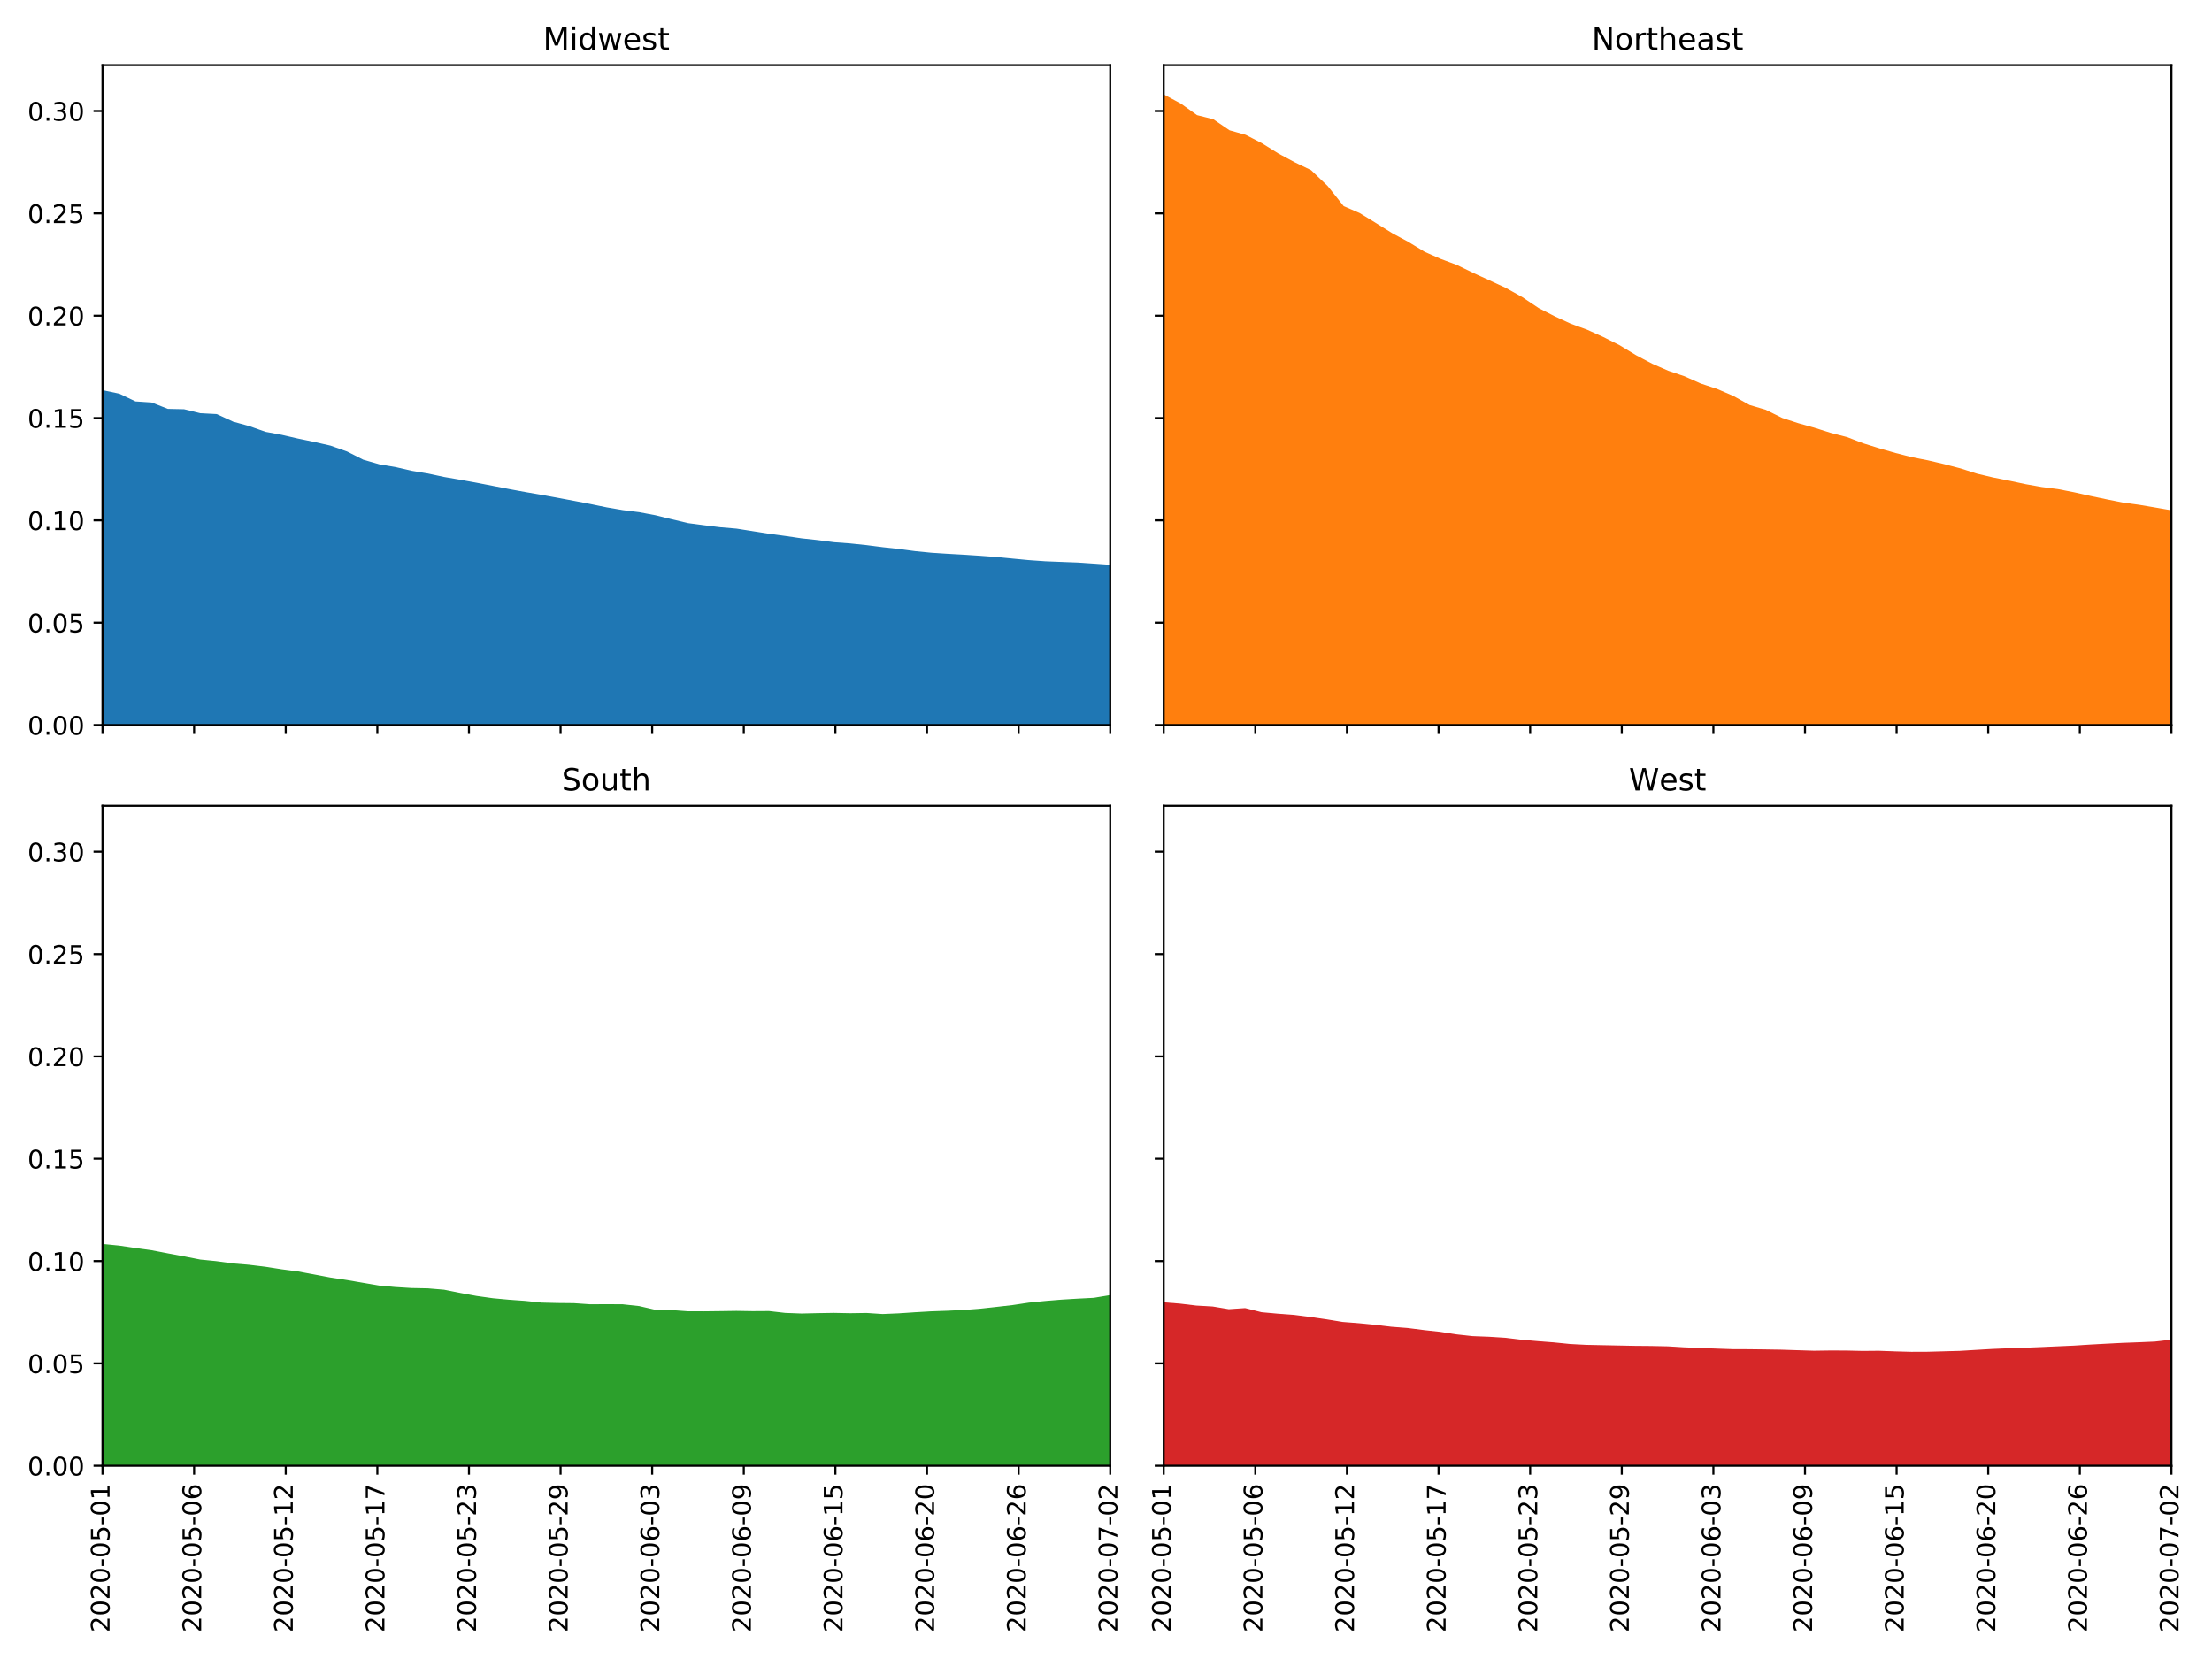 <?xml version="1.0" encoding="utf-8" standalone="no"?>
<!DOCTYPE svg PUBLIC "-//W3C//DTD SVG 1.1//EN"
  "http://www.w3.org/Graphics/SVG/1.1/DTD/svg11.dtd">
<!-- Created with matplotlib (http://matplotlib.org/) -->
<svg height="648pt" version="1.1" viewBox="0 0 864 648" width="864pt" xmlns="http://www.w3.org/2000/svg" xmlns:xlink="http://www.w3.org/1999/xlink">
 <defs>
  <style type="text/css">
*{stroke-linecap:butt;stroke-linejoin:round;}
  </style>
 </defs>
 <g id="figure_1">
  <g id="patch_1">
   <path d="M 0 648 
L 864 648 
L 864 0 
L 0 0 
z
" style="fill:#ffffff;"/>
  </g>
  <g id="axes_1">
   <g id="patch_2">
    <path d="M 40.03 283.195 
L 433.655 283.195 
L 433.655 25.44 
L 40.03 25.44 
z
" style="fill:#ffffff;"/>
   </g>
   <g id="PolyCollection_1">
    <defs>
     <path d="M 40.03 -494.849 
L 40.03 -364.805 
L 46.379 -364.805 
L 52.728 -364.805 
L 59.076 -364.805 
L 65.425 -364.805 
L 71.774 -364.805 
L 78.123 -364.805 
L 84.472 -364.805 
L 90.82 -364.805 
L 97.169 -364.805 
L 103.518 -364.805 
L 109.867 -364.805 
L 116.215 -364.805 
L 122.564 -364.805 
L 128.913 -364.805 
L 135.262 -364.805 
L 141.611 -364.805 
L 147.959 -364.805 
L 154.308 -364.805 
L 160.657 -364.805 
L 167.006 -364.805 
L 173.355 -364.805 
L 179.703 -364.805 
L 186.052 -364.805 
L 192.401 -364.805 
L 198.75 -364.805 
L 205.099 -364.805 
L 211.447 -364.805 
L 217.796 -364.805 
L 224.145 -364.805 
L 230.494 -364.805 
L 236.843 -364.805 
L 243.191 -364.805 
L 249.54 -364.805 
L 255.889 -364.805 
L 262.238 -364.805 
L 268.586 -364.805 
L 274.935 -364.805 
L 281.284 -364.805 
L 287.633 -364.805 
L 293.982 -364.805 
L 300.33 -364.805 
L 306.679 -364.805 
L 313.028 -364.805 
L 319.377 -364.805 
L 325.726 -364.805 
L 332.074 -364.805 
L 338.423 -364.805 
L 344.772 -364.805 
L 351.121 -364.805 
L 357.47 -364.805 
L 363.818 -364.805 
L 370.167 -364.805 
L 376.516 -364.805 
L 382.865 -364.805 
L 389.213 -364.805 
L 395.562 -364.805 
L 401.911 -364.805 
L 408.26 -364.805 
L 414.609 -364.805 
L 420.957 -364.805 
L 427.306 -364.805 
L 433.655 -364.805 
L 433.655 -426.648 
L 433.655 -426.648 
L 427.306 -427.093 
L 420.957 -427.52 
L 414.609 -427.757 
L 408.26 -428.011 
L 401.911 -428.455 
L 395.562 -429.058 
L 389.213 -429.682 
L 382.865 -430.152 
L 376.516 -430.568 
L 370.167 -430.925 
L 363.818 -431.34 
L 357.47 -431.962 
L 351.121 -432.81 
L 344.772 -433.507 
L 338.423 -434.315 
L 332.074 -434.984 
L 325.726 -435.462 
L 319.377 -436.282 
L 313.028 -436.969 
L 306.679 -437.903 
L 300.33 -438.764 
L 293.982 -439.758 
L 287.633 -440.764 
L 281.284 -441.308 
L 274.935 -442.092 
L 268.586 -442.933 
L 262.238 -444.453 
L 255.889 -446.007 
L 249.54 -447.207 
L 243.191 -447.997 
L 236.843 -449.084 
L 230.494 -450.395 
L 224.145 -451.611 
L 217.796 -452.81 
L 211.447 -453.97 
L 205.099 -455.062 
L 198.75 -456.236 
L 192.401 -457.468 
L 186.052 -458.706 
L 179.703 -459.862 
L 173.355 -460.951 
L 167.006 -462.317 
L 160.657 -463.371 
L 154.308 -464.841 
L 147.959 -465.912 
L 141.611 -467.744 
L 135.262 -470.963 
L 128.913 -473.209 
L 122.564 -474.655 
L 116.215 -475.965 
L 109.867 -477.432 
L 103.518 -478.602 
L 97.169 -480.85 
L 90.82 -482.592 
L 84.472 -485.53 
L 78.123 -485.865 
L 71.774 -487.418 
L 65.425 -487.546 
L 59.076 -490.053 
L 52.728 -490.471 
L 46.379 -493.513 
L 40.03 -494.849 
z
" id="m1574dcac99" style="stroke:#1f77b4;"/>
    </defs>
    <g clip-path="url(#pe3f2b2e9ea)">
     <use style="fill:#1f77b4;stroke:#1f77b4;" x="0" xlink:href="#m1574dcac99" y="648"/>
    </g>
   </g>
   <g id="matplotlib.axis_1">
    <g id="xtick_1">
     <g id="line2d_1">
      <defs>
       <path d="M 0 0 
L 0 3.5 
" id="m04a1898db7" style="stroke:#000000;stroke-width:0.8;"/>
      </defs>
      <g>
       <use style="stroke:#000000;stroke-width:0.8;" x="40.03" xlink:href="#m04a1898db7" y="283.195"/>
      </g>
     </g>
    </g>
    <g id="xtick_2">
     <g id="line2d_2">
      <g>
       <use style="stroke:#000000;stroke-width:0.8;" x="75.814" xlink:href="#m04a1898db7" y="283.195"/>
      </g>
     </g>
    </g>
    <g id="xtick_3">
     <g id="line2d_3">
      <g>
       <use style="stroke:#000000;stroke-width:0.8;" x="111.598" xlink:href="#m04a1898db7" y="283.195"/>
      </g>
     </g>
    </g>
    <g id="xtick_4">
     <g id="line2d_4">
      <g>
       <use style="stroke:#000000;stroke-width:0.8;" x="147.382" xlink:href="#m04a1898db7" y="283.195"/>
      </g>
     </g>
    </g>
    <g id="xtick_5">
     <g id="line2d_5">
      <g>
       <use style="stroke:#000000;stroke-width:0.8;" x="183.166" xlink:href="#m04a1898db7" y="283.195"/>
      </g>
     </g>
    </g>
    <g id="xtick_6">
     <g id="line2d_6">
      <g>
       <use style="stroke:#000000;stroke-width:0.8;" x="218.95" xlink:href="#m04a1898db7" y="283.195"/>
      </g>
     </g>
    </g>
    <g id="xtick_7">
     <g id="line2d_7">
      <g>
       <use style="stroke:#000000;stroke-width:0.8;" x="254.735" xlink:href="#m04a1898db7" y="283.195"/>
      </g>
     </g>
    </g>
    <g id="xtick_8">
     <g id="line2d_8">
      <g>
       <use style="stroke:#000000;stroke-width:0.8;" x="290.519" xlink:href="#m04a1898db7" y="283.195"/>
      </g>
     </g>
    </g>
    <g id="xtick_9">
     <g id="line2d_9">
      <g>
       <use style="stroke:#000000;stroke-width:0.8;" x="326.303" xlink:href="#m04a1898db7" y="283.195"/>
      </g>
     </g>
    </g>
    <g id="xtick_10">
     <g id="line2d_10">
      <g>
       <use style="stroke:#000000;stroke-width:0.8;" x="362.087" xlink:href="#m04a1898db7" y="283.195"/>
      </g>
     </g>
    </g>
    <g id="xtick_11">
     <g id="line2d_11">
      <g>
       <use style="stroke:#000000;stroke-width:0.8;" x="397.871" xlink:href="#m04a1898db7" y="283.195"/>
      </g>
     </g>
    </g>
    <g id="xtick_12">
     <g id="line2d_12">
      <g>
       <use style="stroke:#000000;stroke-width:0.8;" x="433.655" xlink:href="#m04a1898db7" y="283.195"/>
      </g>
     </g>
    </g>
   </g>
   <g id="matplotlib.axis_2">
    <g id="ytick_1">
     <g id="line2d_13">
      <defs>
       <path d="M 0 0 
L -3.5 0 
" id="ma735381ff7" style="stroke:#000000;stroke-width:0.8;"/>
      </defs>
      <g>
       <use style="stroke:#000000;stroke-width:0.8;" x="40.03" xlink:href="#ma735381ff7" y="283.195"/>
      </g>
     </g>
     <g id="text_1">
      <!-- 0.00 -->
      <defs>
       <path d="M 31.781 66.406 
Q 24.172 66.406 20.328 58.906 
Q 16.5 51.422 16.5 36.375 
Q 16.5 21.391 20.328 13.891 
Q 24.172 6.391 31.781 6.391 
Q 39.453 6.391 43.281 13.891 
Q 47.125 21.391 47.125 36.375 
Q 47.125 51.422 43.281 58.906 
Q 39.453 66.406 31.781 66.406 
z
M 31.781 74.219 
Q 44.047 74.219 50.516 64.516 
Q 56.984 54.828 56.984 36.375 
Q 56.984 17.969 50.516 8.266 
Q 44.047 -1.422 31.781 -1.422 
Q 19.531 -1.422 13.062 8.266 
Q 6.594 17.969 6.594 36.375 
Q 6.594 54.828 13.062 64.516 
Q 19.531 74.219 31.781 74.219 
z
" id="DejaVuSans-30"/>
       <path d="M 10.688 12.406 
L 21 12.406 
L 21 0 
L 10.688 0 
z
" id="DejaVuSans-2e"/>
      </defs>
      <g transform="translate(10.764 286.994)scale(0.1 -0.1)">
       <use xlink:href="#DejaVuSans-30"/>
       <use x="63.623" xlink:href="#DejaVuSans-2e"/>
       <use x="95.41" xlink:href="#DejaVuSans-30"/>
       <use x="159.033" xlink:href="#DejaVuSans-30"/>
      </g>
     </g>
    </g>
    <g id="ytick_2">
     <g id="line2d_14">
      <g>
       <use style="stroke:#000000;stroke-width:0.8;" x="40.03" xlink:href="#ma735381ff7" y="243.224"/>
      </g>
     </g>
     <g id="text_2">
      <!-- 0.05 -->
      <defs>
       <path d="M 10.797 72.906 
L 49.516 72.906 
L 49.516 64.594 
L 19.828 64.594 
L 19.828 46.734 
Q 21.969 47.469 24.109 47.828 
Q 26.266 48.188 28.422 48.188 
Q 40.625 48.188 47.75 41.5 
Q 54.891 34.812 54.891 23.391 
Q 54.891 11.625 47.562 5.094 
Q 40.234 -1.422 26.906 -1.422 
Q 22.312 -1.422 17.547 -0.641 
Q 12.797 0.141 7.719 1.703 
L 7.719 11.625 
Q 12.109 9.234 16.797 8.062 
Q 21.484 6.891 26.703 6.891 
Q 35.156 6.891 40.078 11.328 
Q 45.016 15.766 45.016 23.391 
Q 45.016 31 40.078 35.438 
Q 35.156 39.891 26.703 39.891 
Q 22.75 39.891 18.812 39.016 
Q 14.891 38.141 10.797 36.281 
z
" id="DejaVuSans-35"/>
      </defs>
      <g transform="translate(10.764 247.023)scale(0.1 -0.1)">
       <use xlink:href="#DejaVuSans-30"/>
       <use x="63.623" xlink:href="#DejaVuSans-2e"/>
       <use x="95.41" xlink:href="#DejaVuSans-30"/>
       <use x="159.033" xlink:href="#DejaVuSans-35"/>
      </g>
     </g>
    </g>
    <g id="ytick_3">
     <g id="line2d_15">
      <g>
       <use style="stroke:#000000;stroke-width:0.8;" x="40.03" xlink:href="#ma735381ff7" y="203.253"/>
      </g>
     </g>
     <g id="text_3">
      <!-- 0.10 -->
      <defs>
       <path d="M 12.406 8.297 
L 28.516 8.297 
L 28.516 63.922 
L 10.984 60.406 
L 10.984 69.391 
L 28.422 72.906 
L 38.281 72.906 
L 38.281 8.297 
L 54.391 8.297 
L 54.391 0 
L 12.406 0 
z
" id="DejaVuSans-31"/>
      </defs>
      <g transform="translate(10.764 207.052)scale(0.1 -0.1)">
       <use xlink:href="#DejaVuSans-30"/>
       <use x="63.623" xlink:href="#DejaVuSans-2e"/>
       <use x="95.41" xlink:href="#DejaVuSans-31"/>
       <use x="159.033" xlink:href="#DejaVuSans-30"/>
      </g>
     </g>
    </g>
    <g id="ytick_4">
     <g id="line2d_16">
      <g>
       <use style="stroke:#000000;stroke-width:0.8;" x="40.03" xlink:href="#ma735381ff7" y="163.282"/>
      </g>
     </g>
     <g id="text_4">
      <!-- 0.15 -->
      <g transform="translate(10.764 167.081)scale(0.1 -0.1)">
       <use xlink:href="#DejaVuSans-30"/>
       <use x="63.623" xlink:href="#DejaVuSans-2e"/>
       <use x="95.41" xlink:href="#DejaVuSans-31"/>
       <use x="159.033" xlink:href="#DejaVuSans-35"/>
      </g>
     </g>
    </g>
    <g id="ytick_5">
     <g id="line2d_17">
      <g>
       <use style="stroke:#000000;stroke-width:0.8;" x="40.03" xlink:href="#ma735381ff7" y="123.31"/>
      </g>
     </g>
     <g id="text_5">
      <!-- 0.20 -->
      <defs>
       <path d="M 19.188 8.297 
L 53.609 8.297 
L 53.609 0 
L 7.328 0 
L 7.328 8.297 
Q 12.938 14.109 22.625 23.891 
Q 32.328 33.688 34.812 36.531 
Q 39.547 41.844 41.422 45.531 
Q 43.312 49.219 43.312 52.781 
Q 43.312 58.594 39.234 62.25 
Q 35.156 65.922 28.609 65.922 
Q 23.969 65.922 18.812 64.312 
Q 13.672 62.703 7.812 59.422 
L 7.812 69.391 
Q 13.766 71.781 18.938 73 
Q 24.125 74.219 28.422 74.219 
Q 39.75 74.219 46.484 68.547 
Q 53.219 62.891 53.219 53.422 
Q 53.219 48.922 51.531 44.891 
Q 49.859 40.875 45.406 35.406 
Q 44.188 33.984 37.641 27.219 
Q 31.109 20.453 19.188 8.297 
z
" id="DejaVuSans-32"/>
      </defs>
      <g transform="translate(10.764 127.11)scale(0.1 -0.1)">
       <use xlink:href="#DejaVuSans-30"/>
       <use x="63.623" xlink:href="#DejaVuSans-2e"/>
       <use x="95.41" xlink:href="#DejaVuSans-32"/>
       <use x="159.033" xlink:href="#DejaVuSans-30"/>
      </g>
     </g>
    </g>
    <g id="ytick_6">
     <g id="line2d_18">
      <g>
       <use style="stroke:#000000;stroke-width:0.8;" x="40.03" xlink:href="#ma735381ff7" y="83.339"/>
      </g>
     </g>
     <g id="text_6">
      <!-- 0.25 -->
      <g transform="translate(10.764 87.138)scale(0.1 -0.1)">
       <use xlink:href="#DejaVuSans-30"/>
       <use x="63.623" xlink:href="#DejaVuSans-2e"/>
       <use x="95.41" xlink:href="#DejaVuSans-32"/>
       <use x="159.033" xlink:href="#DejaVuSans-35"/>
      </g>
     </g>
    </g>
    <g id="ytick_7">
     <g id="line2d_19">
      <g>
       <use style="stroke:#000000;stroke-width:0.8;" x="40.03" xlink:href="#ma735381ff7" y="43.368"/>
      </g>
     </g>
     <g id="text_7">
      <!-- 0.30 -->
      <defs>
       <path d="M 40.578 39.312 
Q 47.656 37.797 51.625 33 
Q 55.609 28.219 55.609 21.188 
Q 55.609 10.406 48.188 4.484 
Q 40.766 -1.422 27.094 -1.422 
Q 22.516 -1.422 17.656 -0.516 
Q 12.797 0.391 7.625 2.203 
L 7.625 11.719 
Q 11.719 9.328 16.594 8.109 
Q 21.484 6.891 26.812 6.891 
Q 36.078 6.891 40.938 10.547 
Q 45.797 14.203 45.797 21.188 
Q 45.797 27.641 41.281 31.266 
Q 36.766 34.906 28.719 34.906 
L 20.219 34.906 
L 20.219 43.016 
L 29.109 43.016 
Q 36.375 43.016 40.234 45.922 
Q 44.094 48.828 44.094 54.297 
Q 44.094 59.906 40.109 62.906 
Q 36.141 65.922 28.719 65.922 
Q 24.656 65.922 20.016 65.031 
Q 15.375 64.156 9.812 62.312 
L 9.812 71.094 
Q 15.438 72.656 20.344 73.438 
Q 25.25 74.219 29.594 74.219 
Q 40.828 74.219 47.359 69.109 
Q 53.906 64.016 53.906 55.328 
Q 53.906 49.266 50.438 45.094 
Q 46.969 40.922 40.578 39.312 
z
" id="DejaVuSans-33"/>
      </defs>
      <g transform="translate(10.764 47.167)scale(0.1 -0.1)">
       <use xlink:href="#DejaVuSans-30"/>
       <use x="63.623" xlink:href="#DejaVuSans-2e"/>
       <use x="95.41" xlink:href="#DejaVuSans-33"/>
       <use x="159.033" xlink:href="#DejaVuSans-30"/>
      </g>
     </g>
    </g>
   </g>
   <g id="line2d_20">
    <path clip-path="url(#pe3f2b2e9ea)" d="M 40.03 153.151 
L 46.379 154.487 
L 52.728 157.529 
L 59.076 157.947 
L 65.425 160.454 
L 71.774 160.582 
L 78.123 162.135 
L 84.472 162.47 
L 90.82 165.408 
L 97.169 167.15 
L 103.518 169.398 
L 109.867 170.568 
L 116.215 172.035 
L 122.564 173.345 
L 128.913 174.791 
L 135.262 177.037 
L 141.611 180.256 
L 147.959 182.088 
L 154.308 183.159 
L 160.657 184.629 
L 167.006 185.683 
L 173.355 187.049 
L 179.703 188.138 
L 186.052 189.294 
L 192.401 190.532 
L 198.75 191.764 
L 205.099 192.938 
L 211.447 194.03 
L 217.796 195.19 
L 224.145 196.389 
L 230.494 197.605 
L 236.843 198.916 
L 243.191 200.003 
L 249.54 200.793 
L 255.889 201.993 
L 262.238 203.547 
L 268.586 205.067 
L 274.935 205.908 
L 281.284 206.692 
L 287.633 207.236 
L 293.982 208.242 
L 300.33 209.236 
L 306.679 210.097 
L 313.028 211.031 
L 319.377 211.718 
L 325.726 212.538 
L 332.074 213.016 
L 338.423 213.685 
L 344.772 214.493 
L 351.121 215.19 
L 357.47 216.038 
L 363.818 216.66 
L 370.167 217.075 
L 376.516 217.432 
L 382.865 217.848 
L 389.213 218.318 
L 395.562 218.942 
L 401.911 219.545 
L 408.26 219.989 
L 414.609 220.243 
L 420.957 220.48 
L 427.306 220.907 
L 433.655 221.352 
" style="fill:none;stroke:#1f77b4;stroke-linecap:square;stroke-width:1.5;"/>
   </g>
   <g id="patch_3">
    <path d="M 40.03 283.195 
L 40.03 25.44 
" style="fill:none;stroke:#000000;stroke-linecap:square;stroke-linejoin:miter;stroke-width:0.8;"/>
   </g>
   <g id="patch_4">
    <path d="M 433.655 283.195 
L 433.655 25.44 
" style="fill:none;stroke:#000000;stroke-linecap:square;stroke-linejoin:miter;stroke-width:0.8;"/>
   </g>
   <g id="patch_5">
    <path d="M 40.03 283.195 
L 433.655 283.195 
" style="fill:none;stroke:#000000;stroke-linecap:square;stroke-linejoin:miter;stroke-width:0.8;"/>
   </g>
   <g id="patch_6">
    <path d="M 40.03 25.44 
L 433.655 25.44 
" style="fill:none;stroke:#000000;stroke-linecap:square;stroke-linejoin:miter;stroke-width:0.8;"/>
   </g>
   <g id="text_8">
    <!-- Midwest -->
    <defs>
     <path d="M 9.812 72.906 
L 24.516 72.906 
L 43.109 23.297 
L 61.812 72.906 
L 76.516 72.906 
L 76.516 0 
L 66.891 0 
L 66.891 64.016 
L 48.094 14.016 
L 38.188 14.016 
L 19.391 64.016 
L 19.391 0 
L 9.812 0 
z
" id="DejaVuSans-4d"/>
     <path d="M 9.422 54.688 
L 18.406 54.688 
L 18.406 0 
L 9.422 0 
z
M 9.422 75.984 
L 18.406 75.984 
L 18.406 64.594 
L 9.422 64.594 
z
" id="DejaVuSans-69"/>
     <path d="M 45.406 46.391 
L 45.406 75.984 
L 54.391 75.984 
L 54.391 0 
L 45.406 0 
L 45.406 8.203 
Q 42.578 3.328 38.25 0.953 
Q 33.938 -1.422 27.875 -1.422 
Q 17.969 -1.422 11.734 6.484 
Q 5.516 14.406 5.516 27.297 
Q 5.516 40.188 11.734 48.094 
Q 17.969 56 27.875 56 
Q 33.938 56 38.25 53.625 
Q 42.578 51.266 45.406 46.391 
z
M 14.797 27.297 
Q 14.797 17.391 18.875 11.75 
Q 22.953 6.109 30.078 6.109 
Q 37.203 6.109 41.297 11.75 
Q 45.406 17.391 45.406 27.297 
Q 45.406 37.203 41.297 42.844 
Q 37.203 48.484 30.078 48.484 
Q 22.953 48.484 18.875 42.844 
Q 14.797 37.203 14.797 27.297 
z
" id="DejaVuSans-64"/>
     <path d="M 4.203 54.688 
L 13.188 54.688 
L 24.422 12.016 
L 35.594 54.688 
L 46.188 54.688 
L 57.422 12.016 
L 68.609 54.688 
L 77.594 54.688 
L 63.281 0 
L 52.688 0 
L 40.922 44.828 
L 29.109 0 
L 18.5 0 
z
" id="DejaVuSans-77"/>
     <path d="M 56.203 29.594 
L 56.203 25.203 
L 14.891 25.203 
Q 15.484 15.922 20.484 11.062 
Q 25.484 6.203 34.422 6.203 
Q 39.594 6.203 44.453 7.469 
Q 49.312 8.734 54.109 11.281 
L 54.109 2.781 
Q 49.266 0.734 44.188 -0.344 
Q 39.109 -1.422 33.891 -1.422 
Q 20.797 -1.422 13.156 6.188 
Q 5.516 13.812 5.516 26.812 
Q 5.516 40.234 12.766 48.109 
Q 20.016 56 32.328 56 
Q 43.359 56 49.781 48.891 
Q 56.203 41.797 56.203 29.594 
z
M 47.219 32.234 
Q 47.125 39.594 43.094 43.984 
Q 39.062 48.391 32.422 48.391 
Q 24.906 48.391 20.391 44.141 
Q 15.875 39.891 15.188 32.172 
z
" id="DejaVuSans-65"/>
     <path d="M 44.281 53.078 
L 44.281 44.578 
Q 40.484 46.531 36.375 47.5 
Q 32.281 48.484 27.875 48.484 
Q 21.188 48.484 17.844 46.438 
Q 14.5 44.391 14.5 40.281 
Q 14.5 37.156 16.891 35.375 
Q 19.281 33.594 26.516 31.984 
L 29.594 31.297 
Q 39.156 29.25 43.188 25.516 
Q 47.219 21.781 47.219 15.094 
Q 47.219 7.469 41.188 3.016 
Q 35.156 -1.422 24.609 -1.422 
Q 20.219 -1.422 15.453 -0.562 
Q 10.688 0.297 5.422 2 
L 5.422 11.281 
Q 10.406 8.688 15.234 7.391 
Q 20.062 6.109 24.812 6.109 
Q 31.156 6.109 34.562 8.281 
Q 37.984 10.453 37.984 14.406 
Q 37.984 18.062 35.516 20.016 
Q 33.062 21.969 24.703 23.781 
L 21.578 24.516 
Q 13.234 26.266 9.516 29.906 
Q 5.812 33.547 5.812 39.891 
Q 5.812 47.609 11.281 51.797 
Q 16.75 56 26.812 56 
Q 31.781 56 36.172 55.266 
Q 40.578 54.547 44.281 53.078 
z
" id="DejaVuSans-73"/>
     <path d="M 18.312 70.219 
L 18.312 54.688 
L 36.812 54.688 
L 36.812 47.703 
L 18.312 47.703 
L 18.312 18.016 
Q 18.312 11.328 20.141 9.422 
Q 21.969 7.516 27.594 7.516 
L 36.812 7.516 
L 36.812 0 
L 27.594 0 
Q 17.188 0 13.234 3.875 
Q 9.281 7.766 9.281 18.016 
L 9.281 47.703 
L 2.688 47.703 
L 2.688 54.688 
L 9.281 54.688 
L 9.281 70.219 
z
" id="DejaVuSans-74"/>
    </defs>
    <g transform="translate(212.113 19.44)scale(0.12 -0.12)">
     <use xlink:href="#DejaVuSans-4d"/>
     <use x="86.279" xlink:href="#DejaVuSans-69"/>
     <use x="114.062" xlink:href="#DejaVuSans-64"/>
     <use x="177.539" xlink:href="#DejaVuSans-77"/>
     <use x="259.326" xlink:href="#DejaVuSans-65"/>
     <use x="320.85" xlink:href="#DejaVuSans-73"/>
     <use x="372.949" xlink:href="#DejaVuSans-74"/>
    </g>
   </g>
  </g>
  <g id="axes_2">
   <g id="patch_7">
    <path d="M 454.535 283.195 
L 848.16 283.195 
L 848.16 25.44 
L 454.535 25.44 
z
" style="fill:#ffffff;"/>
   </g>
   <g id="PolyCollection_2">
    <defs>
     <path d="M 454.535 -610.286 
L 454.535 -364.805 
L 460.884 -364.805 
L 467.233 -364.805 
L 473.581 -364.805 
L 479.93 -364.805 
L 486.279 -364.805 
L 492.628 -364.805 
L 498.977 -364.805 
L 505.325 -364.805 
L 511.674 -364.805 
L 518.023 -364.805 
L 524.372 -364.805 
L 530.72 -364.805 
L 537.069 -364.805 
L 543.418 -364.805 
L 549.767 -364.805 
L 556.116 -364.805 
L 562.464 -364.805 
L 568.813 -364.805 
L 575.162 -364.805 
L 581.511 -364.805 
L 587.86 -364.805 
L 594.208 -364.805 
L 600.557 -364.805 
L 606.906 -364.805 
L 613.255 -364.805 
L 619.604 -364.805 
L 625.952 -364.805 
L 632.301 -364.805 
L 638.65 -364.805 
L 644.999 -364.805 
L 651.347 -364.805 
L 657.696 -364.805 
L 664.045 -364.805 
L 670.394 -364.805 
L 676.743 -364.805 
L 683.091 -364.805 
L 689.44 -364.805 
L 695.789 -364.805 
L 702.138 -364.805 
L 708.487 -364.805 
L 714.835 -364.805 
L 721.184 -364.805 
L 727.533 -364.805 
L 733.882 -364.805 
L 740.231 -364.805 
L 746.579 -364.805 
L 752.928 -364.805 
L 759.277 -364.805 
L 765.626 -364.805 
L 771.975 -364.805 
L 778.323 -364.805 
L 784.672 -364.805 
L 791.021 -364.805 
L 797.37 -364.805 
L 803.718 -364.805 
L 810.067 -364.805 
L 816.416 -364.805 
L 822.765 -364.805 
L 829.114 -364.805 
L 835.462 -364.805 
L 841.811 -364.805 
L 848.16 -364.805 
L 848.16 -447.905 
L 848.16 -447.905 
L 841.811 -449.01 
L 835.462 -450.084 
L 829.114 -450.946 
L 822.765 -452.214 
L 816.416 -453.548 
L 810.067 -454.972 
L 803.718 -456.217 
L 797.37 -457.03 
L 791.021 -458.153 
L 784.672 -459.511 
L 778.323 -460.771 
L 771.975 -462.283 
L 765.626 -464.307 
L 759.277 -465.963 
L 752.928 -467.451 
L 746.579 -468.704 
L 740.231 -470.327 
L 733.882 -472.16 
L 727.533 -474.137 
L 721.184 -476.574 
L 714.835 -478.209 
L 708.487 -480.223 
L 702.138 -482.002 
L 695.789 -484.08 
L 689.44 -487.232 
L 683.091 -489.12 
L 676.743 -492.661 
L 670.394 -495.4 
L 664.045 -497.49 
L 657.696 -500.332 
L 651.347 -502.488 
L 644.999 -505.262 
L 638.65 -508.617 
L 632.301 -512.476 
L 625.952 -515.677 
L 619.604 -518.539 
L 613.255 -520.867 
L 606.906 -523.797 
L 600.557 -527.055 
L 594.208 -531.314 
L 587.86 -534.861 
L 581.511 -537.808 
L 575.162 -540.705 
L 568.813 -543.803 
L 562.464 -546.175 
L 556.116 -548.98 
L 549.767 -552.847 
L 543.418 -556.272 
L 537.069 -560.231 
L 530.72 -564.128 
L 524.372 -566.876 
L 518.023 -574.839 
L 511.674 -580.903 
L 505.325 -583.971 
L 498.977 -587.385 
L 492.628 -591.354 
L 486.279 -594.628 
L 479.93 -596.414 
L 473.581 -600.752 
L 467.233 -602.329 
L 460.884 -606.875 
L 454.535 -610.286 
z
" id="m0d94da0d68" style="stroke:#ff7f0e;"/>
    </defs>
    <g clip-path="url(#p4cd1b6a23a)">
     <use style="fill:#ff7f0e;stroke:#ff7f0e;" x="0" xlink:href="#m0d94da0d68" y="648"/>
    </g>
   </g>
   <g id="matplotlib.axis_3">
    <g id="xtick_13">
     <g id="line2d_21">
      <g>
       <use style="stroke:#000000;stroke-width:0.8;" x="454.535" xlink:href="#m04a1898db7" y="283.195"/>
      </g>
     </g>
    </g>
    <g id="xtick_14">
     <g id="line2d_22">
      <g>
       <use style="stroke:#000000;stroke-width:0.8;" x="490.319" xlink:href="#m04a1898db7" y="283.195"/>
      </g>
     </g>
    </g>
    <g id="xtick_15">
     <g id="line2d_23">
      <g>
       <use style="stroke:#000000;stroke-width:0.8;" x="526.103" xlink:href="#m04a1898db7" y="283.195"/>
      </g>
     </g>
    </g>
    <g id="xtick_16">
     <g id="line2d_24">
      <g>
       <use style="stroke:#000000;stroke-width:0.8;" x="561.887" xlink:href="#m04a1898db7" y="283.195"/>
      </g>
     </g>
    </g>
    <g id="xtick_17">
     <g id="line2d_25">
      <g>
       <use style="stroke:#000000;stroke-width:0.8;" x="597.671" xlink:href="#m04a1898db7" y="283.195"/>
      </g>
     </g>
    </g>
    <g id="xtick_18">
     <g id="line2d_26">
      <g>
       <use style="stroke:#000000;stroke-width:0.8;" x="633.455" xlink:href="#m04a1898db7" y="283.195"/>
      </g>
     </g>
    </g>
    <g id="xtick_19">
     <g id="line2d_27">
      <g>
       <use style="stroke:#000000;stroke-width:0.8;" x="669.24" xlink:href="#m04a1898db7" y="283.195"/>
      </g>
     </g>
    </g>
    <g id="xtick_20">
     <g id="line2d_28">
      <g>
       <use style="stroke:#000000;stroke-width:0.8;" x="705.024" xlink:href="#m04a1898db7" y="283.195"/>
      </g>
     </g>
    </g>
    <g id="xtick_21">
     <g id="line2d_29">
      <g>
       <use style="stroke:#000000;stroke-width:0.8;" x="740.808" xlink:href="#m04a1898db7" y="283.195"/>
      </g>
     </g>
    </g>
    <g id="xtick_22">
     <g id="line2d_30">
      <g>
       <use style="stroke:#000000;stroke-width:0.8;" x="776.592" xlink:href="#m04a1898db7" y="283.195"/>
      </g>
     </g>
    </g>
    <g id="xtick_23">
     <g id="line2d_31">
      <g>
       <use style="stroke:#000000;stroke-width:0.8;" x="812.376" xlink:href="#m04a1898db7" y="283.195"/>
      </g>
     </g>
    </g>
    <g id="xtick_24">
     <g id="line2d_32">
      <g>
       <use style="stroke:#000000;stroke-width:0.8;" x="848.16" xlink:href="#m04a1898db7" y="283.195"/>
      </g>
     </g>
    </g>
   </g>
   <g id="matplotlib.axis_4">
    <g id="ytick_8">
     <g id="line2d_33">
      <g>
       <use style="stroke:#000000;stroke-width:0.8;" x="454.535" xlink:href="#ma735381ff7" y="283.195"/>
      </g>
     </g>
    </g>
    <g id="ytick_9">
     <g id="line2d_34">
      <g>
       <use style="stroke:#000000;stroke-width:0.8;" x="454.535" xlink:href="#ma735381ff7" y="243.224"/>
      </g>
     </g>
    </g>
    <g id="ytick_10">
     <g id="line2d_35">
      <g>
       <use style="stroke:#000000;stroke-width:0.8;" x="454.535" xlink:href="#ma735381ff7" y="203.253"/>
      </g>
     </g>
    </g>
    <g id="ytick_11">
     <g id="line2d_36">
      <g>
       <use style="stroke:#000000;stroke-width:0.8;" x="454.535" xlink:href="#ma735381ff7" y="163.282"/>
      </g>
     </g>
    </g>
    <g id="ytick_12">
     <g id="line2d_37">
      <g>
       <use style="stroke:#000000;stroke-width:0.8;" x="454.535" xlink:href="#ma735381ff7" y="123.31"/>
      </g>
     </g>
    </g>
    <g id="ytick_13">
     <g id="line2d_38">
      <g>
       <use style="stroke:#000000;stroke-width:0.8;" x="454.535" xlink:href="#ma735381ff7" y="83.339"/>
      </g>
     </g>
    </g>
    <g id="ytick_14">
     <g id="line2d_39">
      <g>
       <use style="stroke:#000000;stroke-width:0.8;" x="454.535" xlink:href="#ma735381ff7" y="43.368"/>
      </g>
     </g>
    </g>
   </g>
   <g id="line2d_40">
    <path clip-path="url(#p4cd1b6a23a)" d="M 454.535 37.714 
L 460.884 41.125 
L 467.233 45.671 
L 473.581 47.248 
L 479.93 51.586 
L 486.279 53.372 
L 492.628 56.646 
L 498.977 60.615 
L 505.325 64.029 
L 511.674 67.097 
L 518.023 73.161 
L 524.372 81.124 
L 530.72 83.872 
L 537.069 87.769 
L 543.418 91.728 
L 549.767 95.153 
L 556.116 99.02 
L 562.464 101.825 
L 568.813 104.197 
L 575.162 107.295 
L 581.511 110.192 
L 587.86 113.139 
L 594.208 116.686 
L 600.557 120.945 
L 606.906 124.203 
L 613.255 127.133 
L 619.604 129.461 
L 625.952 132.323 
L 632.301 135.524 
L 638.65 139.383 
L 644.999 142.738 
L 651.347 145.512 
L 657.696 147.668 
L 664.045 150.51 
L 670.394 152.6 
L 676.743 155.339 
L 683.091 158.88 
L 689.44 160.768 
L 695.789 163.92 
L 702.138 165.998 
L 708.487 167.777 
L 714.835 169.791 
L 721.184 171.426 
L 727.533 173.863 
L 733.882 175.84 
L 740.231 177.673 
L 746.579 179.296 
L 752.928 180.549 
L 759.277 182.037 
L 765.626 183.693 
L 771.975 185.717 
L 778.323 187.229 
L 784.672 188.489 
L 791.021 189.847 
L 797.37 190.97 
L 803.718 191.783 
L 810.067 193.028 
L 816.416 194.452 
L 822.765 195.786 
L 829.114 197.054 
L 835.462 197.916 
L 841.811 198.99 
L 848.16 200.095 
" style="fill:none;stroke:#ff7f0e;stroke-linecap:square;stroke-width:1.5;"/>
   </g>
   <g id="patch_8">
    <path d="M 454.535 283.195 
L 454.535 25.44 
" style="fill:none;stroke:#000000;stroke-linecap:square;stroke-linejoin:miter;stroke-width:0.8;"/>
   </g>
   <g id="patch_9">
    <path d="M 848.16 283.195 
L 848.16 25.44 
" style="fill:none;stroke:#000000;stroke-linecap:square;stroke-linejoin:miter;stroke-width:0.8;"/>
   </g>
   <g id="patch_10">
    <path d="M 454.535 283.195 
L 848.16 283.195 
" style="fill:none;stroke:#000000;stroke-linecap:square;stroke-linejoin:miter;stroke-width:0.8;"/>
   </g>
   <g id="patch_11">
    <path d="M 454.535 25.44 
L 848.16 25.44 
" style="fill:none;stroke:#000000;stroke-linecap:square;stroke-linejoin:miter;stroke-width:0.8;"/>
   </g>
   <g id="text_9">
    <!-- Northeast -->
    <defs>
     <path d="M 9.812 72.906 
L 23.094 72.906 
L 55.422 11.922 
L 55.422 72.906 
L 64.984 72.906 
L 64.984 0 
L 51.703 0 
L 19.391 60.984 
L 19.391 0 
L 9.812 0 
z
" id="DejaVuSans-4e"/>
     <path d="M 30.609 48.391 
Q 23.391 48.391 19.188 42.75 
Q 14.984 37.109 14.984 27.297 
Q 14.984 17.484 19.156 11.844 
Q 23.344 6.203 30.609 6.203 
Q 37.797 6.203 41.984 11.859 
Q 46.188 17.531 46.188 27.297 
Q 46.188 37.016 41.984 42.703 
Q 37.797 48.391 30.609 48.391 
z
M 30.609 56 
Q 42.328 56 49.016 48.375 
Q 55.719 40.766 55.719 27.297 
Q 55.719 13.875 49.016 6.219 
Q 42.328 -1.422 30.609 -1.422 
Q 18.844 -1.422 12.172 6.219 
Q 5.516 13.875 5.516 27.297 
Q 5.516 40.766 12.172 48.375 
Q 18.844 56 30.609 56 
z
" id="DejaVuSans-6f"/>
     <path d="M 41.109 46.297 
Q 39.594 47.172 37.812 47.578 
Q 36.031 48 33.891 48 
Q 26.266 48 22.188 43.047 
Q 18.109 38.094 18.109 28.812 
L 18.109 0 
L 9.078 0 
L 9.078 54.688 
L 18.109 54.688 
L 18.109 46.188 
Q 20.953 51.172 25.484 53.578 
Q 30.031 56 36.531 56 
Q 37.453 56 38.578 55.875 
Q 39.703 55.766 41.062 55.516 
z
" id="DejaVuSans-72"/>
     <path d="M 54.891 33.016 
L 54.891 0 
L 45.906 0 
L 45.906 32.719 
Q 45.906 40.484 42.875 44.328 
Q 39.844 48.188 33.797 48.188 
Q 26.516 48.188 22.312 43.547 
Q 18.109 38.922 18.109 30.906 
L 18.109 0 
L 9.078 0 
L 9.078 75.984 
L 18.109 75.984 
L 18.109 46.188 
Q 21.344 51.125 25.703 53.562 
Q 30.078 56 35.797 56 
Q 45.219 56 50.047 50.172 
Q 54.891 44.344 54.891 33.016 
z
" id="DejaVuSans-68"/>
     <path d="M 34.281 27.484 
Q 23.391 27.484 19.188 25 
Q 14.984 22.516 14.984 16.5 
Q 14.984 11.719 18.141 8.906 
Q 21.297 6.109 26.703 6.109 
Q 34.188 6.109 38.703 11.406 
Q 43.219 16.703 43.219 25.484 
L 43.219 27.484 
z
M 52.203 31.203 
L 52.203 0 
L 43.219 0 
L 43.219 8.297 
Q 40.141 3.328 35.547 0.953 
Q 30.953 -1.422 24.312 -1.422 
Q 15.922 -1.422 10.953 3.297 
Q 6 8.016 6 15.922 
Q 6 25.141 12.172 29.828 
Q 18.359 34.516 30.609 34.516 
L 43.219 34.516 
L 43.219 35.406 
Q 43.219 41.609 39.141 45 
Q 35.062 48.391 27.688 48.391 
Q 23 48.391 18.547 47.266 
Q 14.109 46.141 10.016 43.891 
L 10.016 52.203 
Q 14.938 54.109 19.578 55.047 
Q 24.219 56 28.609 56 
Q 40.484 56 46.344 49.844 
Q 52.203 43.703 52.203 31.203 
z
" id="DejaVuSans-61"/>
    </defs>
    <g transform="translate(621.72 19.44)scale(0.12 -0.12)">
     <use xlink:href="#DejaVuSans-4e"/>
     <use x="74.805" xlink:href="#DejaVuSans-6f"/>
     <use x="135.986" xlink:href="#DejaVuSans-72"/>
     <use x="177.1" xlink:href="#DejaVuSans-74"/>
     <use x="216.309" xlink:href="#DejaVuSans-68"/>
     <use x="279.688" xlink:href="#DejaVuSans-65"/>
     <use x="341.211" xlink:href="#DejaVuSans-61"/>
     <use x="402.49" xlink:href="#DejaVuSans-73"/>
     <use x="454.59" xlink:href="#DejaVuSans-74"/>
    </g>
   </g>
  </g>
  <g id="axes_3">
   <g id="patch_12">
    <path d="M 40.03 572.51 
L 433.655 572.51 
L 433.655 314.755 
L 40.03 314.755 
z
" style="fill:#ffffff;"/>
   </g>
   <g id="PolyCollection_3">
    <defs>
     <path d="M 40.03 -161.357 
L 40.03 -75.49 
L 46.379 -75.49 
L 52.728 -75.49 
L 59.076 -75.49 
L 65.425 -75.49 
L 71.774 -75.49 
L 78.123 -75.49 
L 84.472 -75.49 
L 90.82 -75.49 
L 97.169 -75.49 
L 103.518 -75.49 
L 109.867 -75.49 
L 116.215 -75.49 
L 122.564 -75.49 
L 128.913 -75.49 
L 135.262 -75.49 
L 141.611 -75.49 
L 147.959 -75.49 
L 154.308 -75.49 
L 160.657 -75.49 
L 167.006 -75.49 
L 173.355 -75.49 
L 179.703 -75.49 
L 186.052 -75.49 
L 192.401 -75.49 
L 198.75 -75.49 
L 205.099 -75.49 
L 211.447 -75.49 
L 217.796 -75.49 
L 224.145 -75.49 
L 230.494 -75.49 
L 236.843 -75.49 
L 243.191 -75.49 
L 249.54 -75.49 
L 255.889 -75.49 
L 262.238 -75.49 
L 268.586 -75.49 
L 274.935 -75.49 
L 281.284 -75.49 
L 287.633 -75.49 
L 293.982 -75.49 
L 300.33 -75.49 
L 306.679 -75.49 
L 313.028 -75.49 
L 319.377 -75.49 
L 325.726 -75.49 
L 332.074 -75.49 
L 338.423 -75.49 
L 344.772 -75.49 
L 351.121 -75.49 
L 357.47 -75.49 
L 363.818 -75.49 
L 370.167 -75.49 
L 376.516 -75.49 
L 382.865 -75.49 
L 389.213 -75.49 
L 395.562 -75.49 
L 401.911 -75.49 
L 408.26 -75.49 
L 414.609 -75.49 
L 420.957 -75.49 
L 427.306 -75.49 
L 433.655 -75.49 
L 433.655 -141.375 
L 433.655 -141.375 
L 427.306 -140.325 
L 420.957 -139.999 
L 414.609 -139.613 
L 408.26 -139.092 
L 401.911 -138.449 
L 395.562 -137.5 
L 389.213 -136.774 
L 382.865 -136.074 
L 376.516 -135.585 
L 370.167 -135.284 
L 363.818 -135.059 
L 357.47 -134.691 
L 351.121 -134.266 
L 344.772 -133.99 
L 338.423 -134.411 
L 332.074 -134.312 
L 325.726 -134.441 
L 319.377 -134.336 
L 313.028 -134.195 
L 306.679 -134.431 
L 300.33 -135.159 
L 293.982 -135.122 
L 287.633 -135.225 
L 281.284 -135.131 
L 274.935 -135.058 
L 268.586 -135.079 
L 262.238 -135.534 
L 255.889 -135.65 
L 249.54 -137.112 
L 243.191 -137.806 
L 236.843 -137.839 
L 230.494 -137.805 
L 224.145 -138.248 
L 217.796 -138.312 
L 211.447 -138.47 
L 205.099 -139.127 
L 198.75 -139.584 
L 192.401 -140.172 
L 186.052 -141.063 
L 179.703 -142.234 
L 173.355 -143.504 
L 167.006 -144.035 
L 160.657 -144.16 
L 154.308 -144.552 
L 147.959 -145.133 
L 141.611 -146.22 
L 135.262 -147.312 
L 128.913 -148.266 
L 122.564 -149.47 
L 116.215 -150.654 
L 109.867 -151.484 
L 103.518 -152.478 
L 97.169 -153.245 
L 90.82 -153.776 
L 84.472 -154.651 
L 78.123 -155.284 
L 71.774 -156.537 
L 65.425 -157.716 
L 59.076 -158.945 
L 52.728 -159.816 
L 46.379 -160.744 
L 40.03 -161.357 
z
" id="mdb2e9b4566" style="stroke:#2ca02c;"/>
    </defs>
    <g clip-path="url(#p3c0fe673f0)">
     <use style="fill:#2ca02c;stroke:#2ca02c;" x="0" xlink:href="#mdb2e9b4566" y="648"/>
    </g>
   </g>
   <g id="matplotlib.axis_5">
    <g id="xtick_25">
     <g id="line2d_41">
      <g>
       <use style="stroke:#000000;stroke-width:0.8;" x="40.03" xlink:href="#m04a1898db7" y="572.51"/>
      </g>
     </g>
     <g id="text_10">
      <!-- 2020-05-01 -->
      <defs>
       <path d="M 4.891 31.391 
L 31.203 31.391 
L 31.203 23.391 
L 4.891 23.391 
z
" id="DejaVuSans-2d"/>
      </defs>
      <g transform="translate(42.789 637.626)rotate(-90)scale(0.1 -0.1)">
       <use xlink:href="#DejaVuSans-32"/>
       <use x="63.623" xlink:href="#DejaVuSans-30"/>
       <use x="127.246" xlink:href="#DejaVuSans-32"/>
       <use x="190.869" xlink:href="#DejaVuSans-30"/>
       <use x="254.492" xlink:href="#DejaVuSans-2d"/>
       <use x="290.576" xlink:href="#DejaVuSans-30"/>
       <use x="354.199" xlink:href="#DejaVuSans-35"/>
       <use x="417.822" xlink:href="#DejaVuSans-2d"/>
       <use x="453.906" xlink:href="#DejaVuSans-30"/>
       <use x="517.529" xlink:href="#DejaVuSans-31"/>
      </g>
     </g>
    </g>
    <g id="xtick_26">
     <g id="line2d_42">
      <g>
       <use style="stroke:#000000;stroke-width:0.8;" x="75.814" xlink:href="#m04a1898db7" y="572.51"/>
      </g>
     </g>
     <g id="text_11">
      <!-- 2020-05-06 -->
      <defs>
       <path d="M 33.016 40.375 
Q 26.375 40.375 22.484 35.828 
Q 18.609 31.297 18.609 23.391 
Q 18.609 15.531 22.484 10.953 
Q 26.375 6.391 33.016 6.391 
Q 39.656 6.391 43.531 10.953 
Q 47.406 15.531 47.406 23.391 
Q 47.406 31.297 43.531 35.828 
Q 39.656 40.375 33.016 40.375 
z
M 52.594 71.297 
L 52.594 62.312 
Q 48.875 64.062 45.094 64.984 
Q 41.312 65.922 37.594 65.922 
Q 27.828 65.922 22.672 59.328 
Q 17.531 52.734 16.797 39.406 
Q 19.672 43.656 24.016 45.922 
Q 28.375 48.188 33.594 48.188 
Q 44.578 48.188 50.953 41.516 
Q 57.328 34.859 57.328 23.391 
Q 57.328 12.156 50.688 5.359 
Q 44.047 -1.422 33.016 -1.422 
Q 20.359 -1.422 13.672 8.266 
Q 6.984 17.969 6.984 36.375 
Q 6.984 53.656 15.188 63.938 
Q 23.391 74.219 37.203 74.219 
Q 40.922 74.219 44.703 73.484 
Q 48.484 72.75 52.594 71.297 
z
" id="DejaVuSans-36"/>
      </defs>
      <g transform="translate(78.573 637.626)rotate(-90)scale(0.1 -0.1)">
       <use xlink:href="#DejaVuSans-32"/>
       <use x="63.623" xlink:href="#DejaVuSans-30"/>
       <use x="127.246" xlink:href="#DejaVuSans-32"/>
       <use x="190.869" xlink:href="#DejaVuSans-30"/>
       <use x="254.492" xlink:href="#DejaVuSans-2d"/>
       <use x="290.576" xlink:href="#DejaVuSans-30"/>
       <use x="354.199" xlink:href="#DejaVuSans-35"/>
       <use x="417.822" xlink:href="#DejaVuSans-2d"/>
       <use x="453.906" xlink:href="#DejaVuSans-30"/>
       <use x="517.529" xlink:href="#DejaVuSans-36"/>
      </g>
     </g>
    </g>
    <g id="xtick_27">
     <g id="line2d_43">
      <g>
       <use style="stroke:#000000;stroke-width:0.8;" x="111.598" xlink:href="#m04a1898db7" y="572.51"/>
      </g>
     </g>
     <g id="text_12">
      <!-- 2020-05-12 -->
      <g transform="translate(114.358 637.626)rotate(-90)scale(0.1 -0.1)">
       <use xlink:href="#DejaVuSans-32"/>
       <use x="63.623" xlink:href="#DejaVuSans-30"/>
       <use x="127.246" xlink:href="#DejaVuSans-32"/>
       <use x="190.869" xlink:href="#DejaVuSans-30"/>
       <use x="254.492" xlink:href="#DejaVuSans-2d"/>
       <use x="290.576" xlink:href="#DejaVuSans-30"/>
       <use x="354.199" xlink:href="#DejaVuSans-35"/>
       <use x="417.822" xlink:href="#DejaVuSans-2d"/>
       <use x="453.906" xlink:href="#DejaVuSans-31"/>
       <use x="517.529" xlink:href="#DejaVuSans-32"/>
      </g>
     </g>
    </g>
    <g id="xtick_28">
     <g id="line2d_44">
      <g>
       <use style="stroke:#000000;stroke-width:0.8;" x="147.382" xlink:href="#m04a1898db7" y="572.51"/>
      </g>
     </g>
     <g id="text_13">
      <!-- 2020-05-17 -->
      <defs>
       <path d="M 8.203 72.906 
L 55.078 72.906 
L 55.078 68.703 
L 28.609 0 
L 18.312 0 
L 43.219 64.594 
L 8.203 64.594 
z
" id="DejaVuSans-37"/>
      </defs>
      <g transform="translate(150.142 637.626)rotate(-90)scale(0.1 -0.1)">
       <use xlink:href="#DejaVuSans-32"/>
       <use x="63.623" xlink:href="#DejaVuSans-30"/>
       <use x="127.246" xlink:href="#DejaVuSans-32"/>
       <use x="190.869" xlink:href="#DejaVuSans-30"/>
       <use x="254.492" xlink:href="#DejaVuSans-2d"/>
       <use x="290.576" xlink:href="#DejaVuSans-30"/>
       <use x="354.199" xlink:href="#DejaVuSans-35"/>
       <use x="417.822" xlink:href="#DejaVuSans-2d"/>
       <use x="453.906" xlink:href="#DejaVuSans-31"/>
       <use x="517.529" xlink:href="#DejaVuSans-37"/>
      </g>
     </g>
    </g>
    <g id="xtick_29">
     <g id="line2d_45">
      <g>
       <use style="stroke:#000000;stroke-width:0.8;" x="183.166" xlink:href="#m04a1898db7" y="572.51"/>
      </g>
     </g>
     <g id="text_14">
      <!-- 2020-05-23 -->
      <g transform="translate(185.926 637.626)rotate(-90)scale(0.1 -0.1)">
       <use xlink:href="#DejaVuSans-32"/>
       <use x="63.623" xlink:href="#DejaVuSans-30"/>
       <use x="127.246" xlink:href="#DejaVuSans-32"/>
       <use x="190.869" xlink:href="#DejaVuSans-30"/>
       <use x="254.492" xlink:href="#DejaVuSans-2d"/>
       <use x="290.576" xlink:href="#DejaVuSans-30"/>
       <use x="354.199" xlink:href="#DejaVuSans-35"/>
       <use x="417.822" xlink:href="#DejaVuSans-2d"/>
       <use x="453.906" xlink:href="#DejaVuSans-32"/>
       <use x="517.529" xlink:href="#DejaVuSans-33"/>
      </g>
     </g>
    </g>
    <g id="xtick_30">
     <g id="line2d_46">
      <g>
       <use style="stroke:#000000;stroke-width:0.8;" x="218.95" xlink:href="#m04a1898db7" y="572.51"/>
      </g>
     </g>
     <g id="text_15">
      <!-- 2020-05-29 -->
      <defs>
       <path d="M 10.984 1.516 
L 10.984 10.5 
Q 14.703 8.734 18.5 7.812 
Q 22.312 6.891 25.984 6.891 
Q 35.75 6.891 40.891 13.453 
Q 46.047 20.016 46.781 33.406 
Q 43.953 29.203 39.594 26.953 
Q 35.25 24.703 29.984 24.703 
Q 19.047 24.703 12.672 31.312 
Q 6.297 37.938 6.297 49.422 
Q 6.297 60.641 12.938 67.422 
Q 19.578 74.219 30.609 74.219 
Q 43.266 74.219 49.922 64.516 
Q 56.594 54.828 56.594 36.375 
Q 56.594 19.141 48.406 8.859 
Q 40.234 -1.422 26.422 -1.422 
Q 22.703 -1.422 18.891 -0.688 
Q 15.094 0.047 10.984 1.516 
z
M 30.609 32.422 
Q 37.25 32.422 41.125 36.953 
Q 45.016 41.5 45.016 49.422 
Q 45.016 57.281 41.125 61.844 
Q 37.25 66.406 30.609 66.406 
Q 23.969 66.406 20.094 61.844 
Q 16.219 57.281 16.219 49.422 
Q 16.219 41.5 20.094 36.953 
Q 23.969 32.422 30.609 32.422 
z
" id="DejaVuSans-39"/>
      </defs>
      <g transform="translate(221.71 637.626)rotate(-90)scale(0.1 -0.1)">
       <use xlink:href="#DejaVuSans-32"/>
       <use x="63.623" xlink:href="#DejaVuSans-30"/>
       <use x="127.246" xlink:href="#DejaVuSans-32"/>
       <use x="190.869" xlink:href="#DejaVuSans-30"/>
       <use x="254.492" xlink:href="#DejaVuSans-2d"/>
       <use x="290.576" xlink:href="#DejaVuSans-30"/>
       <use x="354.199" xlink:href="#DejaVuSans-35"/>
       <use x="417.822" xlink:href="#DejaVuSans-2d"/>
       <use x="453.906" xlink:href="#DejaVuSans-32"/>
       <use x="517.529" xlink:href="#DejaVuSans-39"/>
      </g>
     </g>
    </g>
    <g id="xtick_31">
     <g id="line2d_47">
      <g>
       <use style="stroke:#000000;stroke-width:0.8;" x="254.735" xlink:href="#m04a1898db7" y="572.51"/>
      </g>
     </g>
     <g id="text_16">
      <!-- 2020-06-03 -->
      <g transform="translate(257.494 637.626)rotate(-90)scale(0.1 -0.1)">
       <use xlink:href="#DejaVuSans-32"/>
       <use x="63.623" xlink:href="#DejaVuSans-30"/>
       <use x="127.246" xlink:href="#DejaVuSans-32"/>
       <use x="190.869" xlink:href="#DejaVuSans-30"/>
       <use x="254.492" xlink:href="#DejaVuSans-2d"/>
       <use x="290.576" xlink:href="#DejaVuSans-30"/>
       <use x="354.199" xlink:href="#DejaVuSans-36"/>
       <use x="417.822" xlink:href="#DejaVuSans-2d"/>
       <use x="453.906" xlink:href="#DejaVuSans-30"/>
       <use x="517.529" xlink:href="#DejaVuSans-33"/>
      </g>
     </g>
    </g>
    <g id="xtick_32">
     <g id="line2d_48">
      <g>
       <use style="stroke:#000000;stroke-width:0.8;" x="290.519" xlink:href="#m04a1898db7" y="572.51"/>
      </g>
     </g>
     <g id="text_17">
      <!-- 2020-06-09 -->
      <g transform="translate(293.278 637.626)rotate(-90)scale(0.1 -0.1)">
       <use xlink:href="#DejaVuSans-32"/>
       <use x="63.623" xlink:href="#DejaVuSans-30"/>
       <use x="127.246" xlink:href="#DejaVuSans-32"/>
       <use x="190.869" xlink:href="#DejaVuSans-30"/>
       <use x="254.492" xlink:href="#DejaVuSans-2d"/>
       <use x="290.576" xlink:href="#DejaVuSans-30"/>
       <use x="354.199" xlink:href="#DejaVuSans-36"/>
       <use x="417.822" xlink:href="#DejaVuSans-2d"/>
       <use x="453.906" xlink:href="#DejaVuSans-30"/>
       <use x="517.529" xlink:href="#DejaVuSans-39"/>
      </g>
     </g>
    </g>
    <g id="xtick_33">
     <g id="line2d_49">
      <g>
       <use style="stroke:#000000;stroke-width:0.8;" x="326.303" xlink:href="#m04a1898db7" y="572.51"/>
      </g>
     </g>
     <g id="text_18">
      <!-- 2020-06-15 -->
      <g transform="translate(329.062 637.626)rotate(-90)scale(0.1 -0.1)">
       <use xlink:href="#DejaVuSans-32"/>
       <use x="63.623" xlink:href="#DejaVuSans-30"/>
       <use x="127.246" xlink:href="#DejaVuSans-32"/>
       <use x="190.869" xlink:href="#DejaVuSans-30"/>
       <use x="254.492" xlink:href="#DejaVuSans-2d"/>
       <use x="290.576" xlink:href="#DejaVuSans-30"/>
       <use x="354.199" xlink:href="#DejaVuSans-36"/>
       <use x="417.822" xlink:href="#DejaVuSans-2d"/>
       <use x="453.906" xlink:href="#DejaVuSans-31"/>
       <use x="517.529" xlink:href="#DejaVuSans-35"/>
      </g>
     </g>
    </g>
    <g id="xtick_34">
     <g id="line2d_50">
      <g>
       <use style="stroke:#000000;stroke-width:0.8;" x="362.087" xlink:href="#m04a1898db7" y="572.51"/>
      </g>
     </g>
     <g id="text_19">
      <!-- 2020-06-20 -->
      <g transform="translate(364.846 637.626)rotate(-90)scale(0.1 -0.1)">
       <use xlink:href="#DejaVuSans-32"/>
       <use x="63.623" xlink:href="#DejaVuSans-30"/>
       <use x="127.246" xlink:href="#DejaVuSans-32"/>
       <use x="190.869" xlink:href="#DejaVuSans-30"/>
       <use x="254.492" xlink:href="#DejaVuSans-2d"/>
       <use x="290.576" xlink:href="#DejaVuSans-30"/>
       <use x="354.199" xlink:href="#DejaVuSans-36"/>
       <use x="417.822" xlink:href="#DejaVuSans-2d"/>
       <use x="453.906" xlink:href="#DejaVuSans-32"/>
       <use x="517.529" xlink:href="#DejaVuSans-30"/>
      </g>
     </g>
    </g>
    <g id="xtick_35">
     <g id="line2d_51">
      <g>
       <use style="stroke:#000000;stroke-width:0.8;" x="397.871" xlink:href="#m04a1898db7" y="572.51"/>
      </g>
     </g>
     <g id="text_20">
      <!-- 2020-06-26 -->
      <g transform="translate(400.63 637.626)rotate(-90)scale(0.1 -0.1)">
       <use xlink:href="#DejaVuSans-32"/>
       <use x="63.623" xlink:href="#DejaVuSans-30"/>
       <use x="127.246" xlink:href="#DejaVuSans-32"/>
       <use x="190.869" xlink:href="#DejaVuSans-30"/>
       <use x="254.492" xlink:href="#DejaVuSans-2d"/>
       <use x="290.576" xlink:href="#DejaVuSans-30"/>
       <use x="354.199" xlink:href="#DejaVuSans-36"/>
       <use x="417.822" xlink:href="#DejaVuSans-2d"/>
       <use x="453.906" xlink:href="#DejaVuSans-32"/>
       <use x="517.529" xlink:href="#DejaVuSans-36"/>
      </g>
     </g>
    </g>
    <g id="xtick_36">
     <g id="line2d_52">
      <g>
       <use style="stroke:#000000;stroke-width:0.8;" x="433.655" xlink:href="#m04a1898db7" y="572.51"/>
      </g>
     </g>
     <g id="text_21">
      <!-- 2020-07-02 -->
      <g transform="translate(436.414 637.626)rotate(-90)scale(0.1 -0.1)">
       <use xlink:href="#DejaVuSans-32"/>
       <use x="63.623" xlink:href="#DejaVuSans-30"/>
       <use x="127.246" xlink:href="#DejaVuSans-32"/>
       <use x="190.869" xlink:href="#DejaVuSans-30"/>
       <use x="254.492" xlink:href="#DejaVuSans-2d"/>
       <use x="290.576" xlink:href="#DejaVuSans-30"/>
       <use x="354.199" xlink:href="#DejaVuSans-37"/>
       <use x="417.822" xlink:href="#DejaVuSans-2d"/>
       <use x="453.906" xlink:href="#DejaVuSans-30"/>
       <use x="517.529" xlink:href="#DejaVuSans-32"/>
      </g>
     </g>
    </g>
   </g>
   <g id="matplotlib.axis_6">
    <g id="ytick_15">
     <g id="line2d_53">
      <g>
       <use style="stroke:#000000;stroke-width:0.8;" x="40.03" xlink:href="#ma735381ff7" y="572.51"/>
      </g>
     </g>
     <g id="text_22">
      <!-- 0.00 -->
      <g transform="translate(10.764 576.309)scale(0.1 -0.1)">
       <use xlink:href="#DejaVuSans-30"/>
       <use x="63.623" xlink:href="#DejaVuSans-2e"/>
       <use x="95.41" xlink:href="#DejaVuSans-30"/>
       <use x="159.033" xlink:href="#DejaVuSans-30"/>
      </g>
     </g>
    </g>
    <g id="ytick_16">
     <g id="line2d_54">
      <g>
       <use style="stroke:#000000;stroke-width:0.8;" x="40.03" xlink:href="#ma735381ff7" y="532.539"/>
      </g>
     </g>
     <g id="text_23">
      <!-- 0.05 -->
      <g transform="translate(10.764 536.338)scale(0.1 -0.1)">
       <use xlink:href="#DejaVuSans-30"/>
       <use x="63.623" xlink:href="#DejaVuSans-2e"/>
       <use x="95.41" xlink:href="#DejaVuSans-30"/>
       <use x="159.033" xlink:href="#DejaVuSans-35"/>
      </g>
     </g>
    </g>
    <g id="ytick_17">
     <g id="line2d_55">
      <g>
       <use style="stroke:#000000;stroke-width:0.8;" x="40.03" xlink:href="#ma735381ff7" y="492.568"/>
      </g>
     </g>
     <g id="text_24">
      <!-- 0.10 -->
      <g transform="translate(10.764 496.367)scale(0.1 -0.1)">
       <use xlink:href="#DejaVuSans-30"/>
       <use x="63.623" xlink:href="#DejaVuSans-2e"/>
       <use x="95.41" xlink:href="#DejaVuSans-31"/>
       <use x="159.033" xlink:href="#DejaVuSans-30"/>
      </g>
     </g>
    </g>
    <g id="ytick_18">
     <g id="line2d_56">
      <g>
       <use style="stroke:#000000;stroke-width:0.8;" x="40.03" xlink:href="#ma735381ff7" y="452.597"/>
      </g>
     </g>
     <g id="text_25">
      <!-- 0.15 -->
      <g transform="translate(10.764 456.396)scale(0.1 -0.1)">
       <use xlink:href="#DejaVuSans-30"/>
       <use x="63.623" xlink:href="#DejaVuSans-2e"/>
       <use x="95.41" xlink:href="#DejaVuSans-31"/>
       <use x="159.033" xlink:href="#DejaVuSans-35"/>
      </g>
     </g>
    </g>
    <g id="ytick_19">
     <g id="line2d_57">
      <g>
       <use style="stroke:#000000;stroke-width:0.8;" x="40.03" xlink:href="#ma735381ff7" y="412.625"/>
      </g>
     </g>
     <g id="text_26">
      <!-- 0.20 -->
      <g transform="translate(10.764 416.425)scale(0.1 -0.1)">
       <use xlink:href="#DejaVuSans-30"/>
       <use x="63.623" xlink:href="#DejaVuSans-2e"/>
       <use x="95.41" xlink:href="#DejaVuSans-32"/>
       <use x="159.033" xlink:href="#DejaVuSans-30"/>
      </g>
     </g>
    </g>
    <g id="ytick_20">
     <g id="line2d_58">
      <g>
       <use style="stroke:#000000;stroke-width:0.8;" x="40.03" xlink:href="#ma735381ff7" y="372.654"/>
      </g>
     </g>
     <g id="text_27">
      <!-- 0.25 -->
      <g transform="translate(10.764 376.453)scale(0.1 -0.1)">
       <use xlink:href="#DejaVuSans-30"/>
       <use x="63.623" xlink:href="#DejaVuSans-2e"/>
       <use x="95.41" xlink:href="#DejaVuSans-32"/>
       <use x="159.033" xlink:href="#DejaVuSans-35"/>
      </g>
     </g>
    </g>
    <g id="ytick_21">
     <g id="line2d_59">
      <g>
       <use style="stroke:#000000;stroke-width:0.8;" x="40.03" xlink:href="#ma735381ff7" y="332.683"/>
      </g>
     </g>
     <g id="text_28">
      <!-- 0.30 -->
      <g transform="translate(10.764 336.482)scale(0.1 -0.1)">
       <use xlink:href="#DejaVuSans-30"/>
       <use x="63.623" xlink:href="#DejaVuSans-2e"/>
       <use x="95.41" xlink:href="#DejaVuSans-33"/>
       <use x="159.033" xlink:href="#DejaVuSans-30"/>
      </g>
     </g>
    </g>
   </g>
   <g id="line2d_60">
    <path clip-path="url(#p3c0fe673f0)" d="M 40.03 486.643 
L 46.379 487.256 
L 52.728 488.184 
L 59.076 489.055 
L 65.425 490.284 
L 71.774 491.463 
L 78.123 492.716 
L 84.472 493.349 
L 90.82 494.224 
L 97.169 494.755 
L 103.518 495.522 
L 109.867 496.516 
L 116.215 497.346 
L 122.564 498.53 
L 128.913 499.734 
L 135.262 500.688 
L 141.611 501.78 
L 147.959 502.867 
L 154.308 503.448 
L 160.657 503.84 
L 167.006 503.965 
L 173.355 504.496 
L 179.703 505.766 
L 186.052 506.937 
L 192.401 507.828 
L 198.75 508.416 
L 205.099 508.873 
L 211.447 509.53 
L 217.796 509.688 
L 224.145 509.752 
L 230.494 510.195 
L 236.843 510.161 
L 243.191 510.194 
L 249.54 510.888 
L 255.889 512.35 
L 262.238 512.466 
L 268.586 512.921 
L 274.935 512.942 
L 281.284 512.869 
L 287.633 512.775 
L 293.982 512.878 
L 300.33 512.841 
L 306.679 513.569 
L 313.028 513.805 
L 319.377 513.664 
L 325.726 513.559 
L 332.074 513.688 
L 338.423 513.589 
L 344.772 514.01 
L 351.121 513.734 
L 357.47 513.309 
L 363.818 512.941 
L 370.167 512.716 
L 376.516 512.415 
L 382.865 511.926 
L 389.213 511.226 
L 395.562 510.5 
L 401.911 509.551 
L 408.26 508.908 
L 414.609 508.387 
L 420.957 508.001 
L 427.306 507.675 
L 433.655 506.625 
" style="fill:none;stroke:#2ca02c;stroke-linecap:square;stroke-width:1.5;"/>
   </g>
   <g id="patch_13">
    <path d="M 40.03 572.51 
L 40.03 314.755 
" style="fill:none;stroke:#000000;stroke-linecap:square;stroke-linejoin:miter;stroke-width:0.8;"/>
   </g>
   <g id="patch_14">
    <path d="M 433.655 572.51 
L 433.655 314.755 
" style="fill:none;stroke:#000000;stroke-linecap:square;stroke-linejoin:miter;stroke-width:0.8;"/>
   </g>
   <g id="patch_15">
    <path d="M 40.03 572.51 
L 433.655 572.51 
" style="fill:none;stroke:#000000;stroke-linecap:square;stroke-linejoin:miter;stroke-width:0.8;"/>
   </g>
   <g id="patch_16">
    <path d="M 40.03 314.755 
L 433.655 314.755 
" style="fill:none;stroke:#000000;stroke-linecap:square;stroke-linejoin:miter;stroke-width:0.8;"/>
   </g>
   <g id="text_29">
    <!-- South -->
    <defs>
     <path d="M 53.516 70.516 
L 53.516 60.891 
Q 47.906 63.578 42.922 64.891 
Q 37.938 66.219 33.297 66.219 
Q 25.25 66.219 20.875 63.094 
Q 16.5 59.969 16.5 54.203 
Q 16.5 49.359 19.406 46.891 
Q 22.312 44.438 30.422 42.922 
L 36.375 41.703 
Q 47.406 39.594 52.656 34.297 
Q 57.906 29 57.906 20.125 
Q 57.906 9.516 50.797 4.047 
Q 43.703 -1.422 29.984 -1.422 
Q 24.812 -1.422 18.969 -0.25 
Q 13.141 0.922 6.891 3.219 
L 6.891 13.375 
Q 12.891 10.016 18.656 8.297 
Q 24.422 6.594 29.984 6.594 
Q 38.422 6.594 43.016 9.906 
Q 47.609 13.234 47.609 19.391 
Q 47.609 24.75 44.312 27.781 
Q 41.016 30.812 33.5 32.328 
L 27.484 33.5 
Q 16.453 35.688 11.516 40.375 
Q 6.594 45.062 6.594 53.422 
Q 6.594 63.094 13.406 68.656 
Q 20.219 74.219 32.172 74.219 
Q 37.312 74.219 42.625 73.281 
Q 47.953 72.359 53.516 70.516 
z
" id="DejaVuSans-53"/>
     <path d="M 8.5 21.578 
L 8.5 54.688 
L 17.484 54.688 
L 17.484 21.922 
Q 17.484 14.156 20.5 10.266 
Q 23.531 6.391 29.594 6.391 
Q 36.859 6.391 41.078 11.031 
Q 45.312 15.672 45.312 23.688 
L 45.312 54.688 
L 54.297 54.688 
L 54.297 0 
L 45.312 0 
L 45.312 8.406 
Q 42.047 3.422 37.719 1 
Q 33.406 -1.422 27.688 -1.422 
Q 18.266 -1.422 13.375 4.438 
Q 8.5 10.297 8.5 21.578 
z
M 31.109 56 
z
" id="DejaVuSans-75"/>
    </defs>
    <g transform="translate(219.405 308.755)scale(0.12 -0.12)">
     <use xlink:href="#DejaVuSans-53"/>
     <use x="63.477" xlink:href="#DejaVuSans-6f"/>
     <use x="124.658" xlink:href="#DejaVuSans-75"/>
     <use x="188.037" xlink:href="#DejaVuSans-74"/>
     <use x="227.246" xlink:href="#DejaVuSans-68"/>
    </g>
   </g>
  </g>
  <g id="axes_4">
   <g id="patch_17">
    <path d="M 454.535 572.51 
L 848.16 572.51 
L 848.16 314.755 
L 454.535 314.755 
z
" style="fill:#ffffff;"/>
   </g>
   <g id="PolyCollection_4">
    <defs>
     <path d="M 454.535 -138.569 
L 454.535 -75.49 
L 460.884 -75.49 
L 467.233 -75.49 
L 473.581 -75.49 
L 479.93 -75.49 
L 486.279 -75.49 
L 492.628 -75.49 
L 498.977 -75.49 
L 505.325 -75.49 
L 511.674 -75.49 
L 518.023 -75.49 
L 524.372 -75.49 
L 530.72 -75.49 
L 537.069 -75.49 
L 543.418 -75.49 
L 549.767 -75.49 
L 556.116 -75.49 
L 562.464 -75.49 
L 568.813 -75.49 
L 575.162 -75.49 
L 581.511 -75.49 
L 587.86 -75.49 
L 594.208 -75.49 
L 600.557 -75.49 
L 606.906 -75.49 
L 613.255 -75.49 
L 619.604 -75.49 
L 625.952 -75.49 
L 632.301 -75.49 
L 638.65 -75.49 
L 644.999 -75.49 
L 651.347 -75.49 
L 657.696 -75.49 
L 664.045 -75.49 
L 670.394 -75.49 
L 676.743 -75.49 
L 683.091 -75.49 
L 689.44 -75.49 
L 695.789 -75.49 
L 702.138 -75.49 
L 708.487 -75.49 
L 714.835 -75.49 
L 721.184 -75.49 
L 727.533 -75.49 
L 733.882 -75.49 
L 740.231 -75.49 
L 746.579 -75.49 
L 752.928 -75.49 
L 759.277 -75.49 
L 765.626 -75.49 
L 771.975 -75.49 
L 778.323 -75.49 
L 784.672 -75.49 
L 791.021 -75.49 
L 797.37 -75.49 
L 803.718 -75.49 
L 810.067 -75.49 
L 816.416 -75.49 
L 822.765 -75.49 
L 829.114 -75.49 
L 835.462 -75.49 
L 841.811 -75.49 
L 848.16 -75.49 
L 848.16 -123.961 
L 848.16 -123.961 
L 841.811 -123.236 
L 835.462 -122.958 
L 829.114 -122.726 
L 822.765 -122.398 
L 816.416 -122.052 
L 810.067 -121.645 
L 803.718 -121.367 
L 797.37 -121.081 
L 791.021 -120.828 
L 784.672 -120.615 
L 778.323 -120.356 
L 771.975 -119.988 
L 765.626 -119.602 
L 759.277 -119.431 
L 752.928 -119.254 
L 746.579 -119.228 
L 740.231 -119.402 
L 733.882 -119.634 
L 727.533 -119.579 
L 721.184 -119.729 
L 714.835 -119.749 
L 708.487 -119.658 
L 702.138 -119.851 
L 695.789 -120.06 
L 689.44 -120.159 
L 683.091 -120.241 
L 676.743 -120.266 
L 670.394 -120.484 
L 664.045 -120.724 
L 657.696 -120.983 
L 651.347 -121.369 
L 644.999 -121.503 
L 638.65 -121.555 
L 632.301 -121.685 
L 625.952 -121.813 
L 619.604 -121.943 
L 613.255 -122.273 
L 606.906 -122.913 
L 600.557 -123.407 
L 594.208 -123.956 
L 587.86 -124.719 
L 581.511 -125.119 
L 575.162 -125.358 
L 568.813 -126.056 
L 562.464 -127.041 
L 556.116 -127.73 
L 549.767 -128.539 
L 543.418 -129.028 
L 537.069 -129.788 
L 530.72 -130.406 
L 524.372 -130.897 
L 518.023 -131.937 
L 511.674 -132.857 
L 505.325 -133.663 
L 498.977 -134.134 
L 492.628 -134.712 
L 486.279 -136.309 
L 479.93 -135.883 
L 473.581 -136.942 
L 467.233 -137.304 
L 460.884 -138.068 
L 454.535 -138.569 
z
" id="m652e7bd5f2" style="stroke:#d62728;"/>
    </defs>
    <g clip-path="url(#p5e46d0ad60)">
     <use style="fill:#d62728;stroke:#d62728;" x="0" xlink:href="#m652e7bd5f2" y="648"/>
    </g>
   </g>
   <g id="matplotlib.axis_7">
    <g id="xtick_37">
     <g id="line2d_61">
      <g>
       <use style="stroke:#000000;stroke-width:0.8;" x="454.535" xlink:href="#m04a1898db7" y="572.51"/>
      </g>
     </g>
     <g id="text_30">
      <!-- 2020-05-01 -->
      <g transform="translate(457.294 637.626)rotate(-90)scale(0.1 -0.1)">
       <use xlink:href="#DejaVuSans-32"/>
       <use x="63.623" xlink:href="#DejaVuSans-30"/>
       <use x="127.246" xlink:href="#DejaVuSans-32"/>
       <use x="190.869" xlink:href="#DejaVuSans-30"/>
       <use x="254.492" xlink:href="#DejaVuSans-2d"/>
       <use x="290.576" xlink:href="#DejaVuSans-30"/>
       <use x="354.199" xlink:href="#DejaVuSans-35"/>
       <use x="417.822" xlink:href="#DejaVuSans-2d"/>
       <use x="453.906" xlink:href="#DejaVuSans-30"/>
       <use x="517.529" xlink:href="#DejaVuSans-31"/>
      </g>
     </g>
    </g>
    <g id="xtick_38">
     <g id="line2d_62">
      <g>
       <use style="stroke:#000000;stroke-width:0.8;" x="490.319" xlink:href="#m04a1898db7" y="572.51"/>
      </g>
     </g>
     <g id="text_31">
      <!-- 2020-05-06 -->
      <g transform="translate(493.078 637.626)rotate(-90)scale(0.1 -0.1)">
       <use xlink:href="#DejaVuSans-32"/>
       <use x="63.623" xlink:href="#DejaVuSans-30"/>
       <use x="127.246" xlink:href="#DejaVuSans-32"/>
       <use x="190.869" xlink:href="#DejaVuSans-30"/>
       <use x="254.492" xlink:href="#DejaVuSans-2d"/>
       <use x="290.576" xlink:href="#DejaVuSans-30"/>
       <use x="354.199" xlink:href="#DejaVuSans-35"/>
       <use x="417.822" xlink:href="#DejaVuSans-2d"/>
       <use x="453.906" xlink:href="#DejaVuSans-30"/>
       <use x="517.529" xlink:href="#DejaVuSans-36"/>
      </g>
     </g>
    </g>
    <g id="xtick_39">
     <g id="line2d_63">
      <g>
       <use style="stroke:#000000;stroke-width:0.8;" x="526.103" xlink:href="#m04a1898db7" y="572.51"/>
      </g>
     </g>
     <g id="text_32">
      <!-- 2020-05-12 -->
      <g transform="translate(528.863 637.626)rotate(-90)scale(0.1 -0.1)">
       <use xlink:href="#DejaVuSans-32"/>
       <use x="63.623" xlink:href="#DejaVuSans-30"/>
       <use x="127.246" xlink:href="#DejaVuSans-32"/>
       <use x="190.869" xlink:href="#DejaVuSans-30"/>
       <use x="254.492" xlink:href="#DejaVuSans-2d"/>
       <use x="290.576" xlink:href="#DejaVuSans-30"/>
       <use x="354.199" xlink:href="#DejaVuSans-35"/>
       <use x="417.822" xlink:href="#DejaVuSans-2d"/>
       <use x="453.906" xlink:href="#DejaVuSans-31"/>
       <use x="517.529" xlink:href="#DejaVuSans-32"/>
      </g>
     </g>
    </g>
    <g id="xtick_40">
     <g id="line2d_64">
      <g>
       <use style="stroke:#000000;stroke-width:0.8;" x="561.887" xlink:href="#m04a1898db7" y="572.51"/>
      </g>
     </g>
     <g id="text_33">
      <!-- 2020-05-17 -->
      <g transform="translate(564.647 637.626)rotate(-90)scale(0.1 -0.1)">
       <use xlink:href="#DejaVuSans-32"/>
       <use x="63.623" xlink:href="#DejaVuSans-30"/>
       <use x="127.246" xlink:href="#DejaVuSans-32"/>
       <use x="190.869" xlink:href="#DejaVuSans-30"/>
       <use x="254.492" xlink:href="#DejaVuSans-2d"/>
       <use x="290.576" xlink:href="#DejaVuSans-30"/>
       <use x="354.199" xlink:href="#DejaVuSans-35"/>
       <use x="417.822" xlink:href="#DejaVuSans-2d"/>
       <use x="453.906" xlink:href="#DejaVuSans-31"/>
       <use x="517.529" xlink:href="#DejaVuSans-37"/>
      </g>
     </g>
    </g>
    <g id="xtick_41">
     <g id="line2d_65">
      <g>
       <use style="stroke:#000000;stroke-width:0.8;" x="597.671" xlink:href="#m04a1898db7" y="572.51"/>
      </g>
     </g>
     <g id="text_34">
      <!-- 2020-05-23 -->
      <g transform="translate(600.431 637.626)rotate(-90)scale(0.1 -0.1)">
       <use xlink:href="#DejaVuSans-32"/>
       <use x="63.623" xlink:href="#DejaVuSans-30"/>
       <use x="127.246" xlink:href="#DejaVuSans-32"/>
       <use x="190.869" xlink:href="#DejaVuSans-30"/>
       <use x="254.492" xlink:href="#DejaVuSans-2d"/>
       <use x="290.576" xlink:href="#DejaVuSans-30"/>
       <use x="354.199" xlink:href="#DejaVuSans-35"/>
       <use x="417.822" xlink:href="#DejaVuSans-2d"/>
       <use x="453.906" xlink:href="#DejaVuSans-32"/>
       <use x="517.529" xlink:href="#DejaVuSans-33"/>
      </g>
     </g>
    </g>
    <g id="xtick_42">
     <g id="line2d_66">
      <g>
       <use style="stroke:#000000;stroke-width:0.8;" x="633.455" xlink:href="#m04a1898db7" y="572.51"/>
      </g>
     </g>
     <g id="text_35">
      <!-- 2020-05-29 -->
      <g transform="translate(636.215 637.626)rotate(-90)scale(0.1 -0.1)">
       <use xlink:href="#DejaVuSans-32"/>
       <use x="63.623" xlink:href="#DejaVuSans-30"/>
       <use x="127.246" xlink:href="#DejaVuSans-32"/>
       <use x="190.869" xlink:href="#DejaVuSans-30"/>
       <use x="254.492" xlink:href="#DejaVuSans-2d"/>
       <use x="290.576" xlink:href="#DejaVuSans-30"/>
       <use x="354.199" xlink:href="#DejaVuSans-35"/>
       <use x="417.822" xlink:href="#DejaVuSans-2d"/>
       <use x="453.906" xlink:href="#DejaVuSans-32"/>
       <use x="517.529" xlink:href="#DejaVuSans-39"/>
      </g>
     </g>
    </g>
    <g id="xtick_43">
     <g id="line2d_67">
      <g>
       <use style="stroke:#000000;stroke-width:0.8;" x="669.24" xlink:href="#m04a1898db7" y="572.51"/>
      </g>
     </g>
     <g id="text_36">
      <!-- 2020-06-03 -->
      <g transform="translate(671.999 637.626)rotate(-90)scale(0.1 -0.1)">
       <use xlink:href="#DejaVuSans-32"/>
       <use x="63.623" xlink:href="#DejaVuSans-30"/>
       <use x="127.246" xlink:href="#DejaVuSans-32"/>
       <use x="190.869" xlink:href="#DejaVuSans-30"/>
       <use x="254.492" xlink:href="#DejaVuSans-2d"/>
       <use x="290.576" xlink:href="#DejaVuSans-30"/>
       <use x="354.199" xlink:href="#DejaVuSans-36"/>
       <use x="417.822" xlink:href="#DejaVuSans-2d"/>
       <use x="453.906" xlink:href="#DejaVuSans-30"/>
       <use x="517.529" xlink:href="#DejaVuSans-33"/>
      </g>
     </g>
    </g>
    <g id="xtick_44">
     <g id="line2d_68">
      <g>
       <use style="stroke:#000000;stroke-width:0.8;" x="705.024" xlink:href="#m04a1898db7" y="572.51"/>
      </g>
     </g>
     <g id="text_37">
      <!-- 2020-06-09 -->
      <g transform="translate(707.783 637.626)rotate(-90)scale(0.1 -0.1)">
       <use xlink:href="#DejaVuSans-32"/>
       <use x="63.623" xlink:href="#DejaVuSans-30"/>
       <use x="127.246" xlink:href="#DejaVuSans-32"/>
       <use x="190.869" xlink:href="#DejaVuSans-30"/>
       <use x="254.492" xlink:href="#DejaVuSans-2d"/>
       <use x="290.576" xlink:href="#DejaVuSans-30"/>
       <use x="354.199" xlink:href="#DejaVuSans-36"/>
       <use x="417.822" xlink:href="#DejaVuSans-2d"/>
       <use x="453.906" xlink:href="#DejaVuSans-30"/>
       <use x="517.529" xlink:href="#DejaVuSans-39"/>
      </g>
     </g>
    </g>
    <g id="xtick_45">
     <g id="line2d_69">
      <g>
       <use style="stroke:#000000;stroke-width:0.8;" x="740.808" xlink:href="#m04a1898db7" y="572.51"/>
      </g>
     </g>
     <g id="text_38">
      <!-- 2020-06-15 -->
      <g transform="translate(743.567 637.626)rotate(-90)scale(0.1 -0.1)">
       <use xlink:href="#DejaVuSans-32"/>
       <use x="63.623" xlink:href="#DejaVuSans-30"/>
       <use x="127.246" xlink:href="#DejaVuSans-32"/>
       <use x="190.869" xlink:href="#DejaVuSans-30"/>
       <use x="254.492" xlink:href="#DejaVuSans-2d"/>
       <use x="290.576" xlink:href="#DejaVuSans-30"/>
       <use x="354.199" xlink:href="#DejaVuSans-36"/>
       <use x="417.822" xlink:href="#DejaVuSans-2d"/>
       <use x="453.906" xlink:href="#DejaVuSans-31"/>
       <use x="517.529" xlink:href="#DejaVuSans-35"/>
      </g>
     </g>
    </g>
    <g id="xtick_46">
     <g id="line2d_70">
      <g>
       <use style="stroke:#000000;stroke-width:0.8;" x="776.592" xlink:href="#m04a1898db7" y="572.51"/>
      </g>
     </g>
     <g id="text_39">
      <!-- 2020-06-20 -->
      <g transform="translate(779.351 637.626)rotate(-90)scale(0.1 -0.1)">
       <use xlink:href="#DejaVuSans-32"/>
       <use x="63.623" xlink:href="#DejaVuSans-30"/>
       <use x="127.246" xlink:href="#DejaVuSans-32"/>
       <use x="190.869" xlink:href="#DejaVuSans-30"/>
       <use x="254.492" xlink:href="#DejaVuSans-2d"/>
       <use x="290.576" xlink:href="#DejaVuSans-30"/>
       <use x="354.199" xlink:href="#DejaVuSans-36"/>
       <use x="417.822" xlink:href="#DejaVuSans-2d"/>
       <use x="453.906" xlink:href="#DejaVuSans-32"/>
       <use x="517.529" xlink:href="#DejaVuSans-30"/>
      </g>
     </g>
    </g>
    <g id="xtick_47">
     <g id="line2d_71">
      <g>
       <use style="stroke:#000000;stroke-width:0.8;" x="812.376" xlink:href="#m04a1898db7" y="572.51"/>
      </g>
     </g>
     <g id="text_40">
      <!-- 2020-06-26 -->
      <g transform="translate(815.135 637.626)rotate(-90)scale(0.1 -0.1)">
       <use xlink:href="#DejaVuSans-32"/>
       <use x="63.623" xlink:href="#DejaVuSans-30"/>
       <use x="127.246" xlink:href="#DejaVuSans-32"/>
       <use x="190.869" xlink:href="#DejaVuSans-30"/>
       <use x="254.492" xlink:href="#DejaVuSans-2d"/>
       <use x="290.576" xlink:href="#DejaVuSans-30"/>
       <use x="354.199" xlink:href="#DejaVuSans-36"/>
       <use x="417.822" xlink:href="#DejaVuSans-2d"/>
       <use x="453.906" xlink:href="#DejaVuSans-32"/>
       <use x="517.529" xlink:href="#DejaVuSans-36"/>
      </g>
     </g>
    </g>
    <g id="xtick_48">
     <g id="line2d_72">
      <g>
       <use style="stroke:#000000;stroke-width:0.8;" x="848.16" xlink:href="#m04a1898db7" y="572.51"/>
      </g>
     </g>
     <g id="text_41">
      <!-- 2020-07-02 -->
      <g transform="translate(850.919 637.626)rotate(-90)scale(0.1 -0.1)">
       <use xlink:href="#DejaVuSans-32"/>
       <use x="63.623" xlink:href="#DejaVuSans-30"/>
       <use x="127.246" xlink:href="#DejaVuSans-32"/>
       <use x="190.869" xlink:href="#DejaVuSans-30"/>
       <use x="254.492" xlink:href="#DejaVuSans-2d"/>
       <use x="290.576" xlink:href="#DejaVuSans-30"/>
       <use x="354.199" xlink:href="#DejaVuSans-37"/>
       <use x="417.822" xlink:href="#DejaVuSans-2d"/>
       <use x="453.906" xlink:href="#DejaVuSans-30"/>
       <use x="517.529" xlink:href="#DejaVuSans-32"/>
      </g>
     </g>
    </g>
   </g>
   <g id="matplotlib.axis_8">
    <g id="ytick_22">
     <g id="line2d_73">
      <g>
       <use style="stroke:#000000;stroke-width:0.8;" x="454.535" xlink:href="#ma735381ff7" y="572.51"/>
      </g>
     </g>
    </g>
    <g id="ytick_23">
     <g id="line2d_74">
      <g>
       <use style="stroke:#000000;stroke-width:0.8;" x="454.535" xlink:href="#ma735381ff7" y="532.539"/>
      </g>
     </g>
    </g>
    <g id="ytick_24">
     <g id="line2d_75">
      <g>
       <use style="stroke:#000000;stroke-width:0.8;" x="454.535" xlink:href="#ma735381ff7" y="492.568"/>
      </g>
     </g>
    </g>
    <g id="ytick_25">
     <g id="line2d_76">
      <g>
       <use style="stroke:#000000;stroke-width:0.8;" x="454.535" xlink:href="#ma735381ff7" y="452.597"/>
      </g>
     </g>
    </g>
    <g id="ytick_26">
     <g id="line2d_77">
      <g>
       <use style="stroke:#000000;stroke-width:0.8;" x="454.535" xlink:href="#ma735381ff7" y="412.625"/>
      </g>
     </g>
    </g>
    <g id="ytick_27">
     <g id="line2d_78">
      <g>
       <use style="stroke:#000000;stroke-width:0.8;" x="454.535" xlink:href="#ma735381ff7" y="372.654"/>
      </g>
     </g>
    </g>
    <g id="ytick_28">
     <g id="line2d_79">
      <g>
       <use style="stroke:#000000;stroke-width:0.8;" x="454.535" xlink:href="#ma735381ff7" y="332.683"/>
      </g>
     </g>
    </g>
   </g>
   <g id="line2d_80">
    <path clip-path="url(#p5e46d0ad60)" d="M 454.535 509.431 
L 460.884 509.932 
L 467.233 510.696 
L 473.581 511.058 
L 479.93 512.117 
L 486.279 511.691 
L 492.628 513.288 
L 498.977 513.866 
L 505.325 514.337 
L 511.674 515.143 
L 518.023 516.063 
L 524.372 517.103 
L 530.72 517.594 
L 537.069 518.212 
L 543.418 518.972 
L 549.767 519.461 
L 556.116 520.27 
L 562.464 520.959 
L 568.813 521.944 
L 575.162 522.642 
L 581.511 522.881 
L 587.86 523.281 
L 594.208 524.044 
L 600.557 524.593 
L 606.906 525.087 
L 613.255 525.727 
L 619.604 526.057 
L 625.952 526.187 
L 632.301 526.315 
L 638.65 526.445 
L 644.999 526.497 
L 651.347 526.631 
L 657.696 527.017 
L 664.045 527.276 
L 670.394 527.516 
L 676.743 527.734 
L 683.091 527.759 
L 689.44 527.841 
L 695.789 527.94 
L 702.138 528.149 
L 708.487 528.342 
L 714.835 528.251 
L 721.184 528.271 
L 727.533 528.421 
L 733.882 528.366 
L 740.231 528.598 
L 746.579 528.772 
L 752.928 528.746 
L 759.277 528.569 
L 765.626 528.398 
L 771.975 528.012 
L 778.323 527.644 
L 784.672 527.385 
L 791.021 527.172 
L 797.37 526.919 
L 803.718 526.633 
L 810.067 526.355 
L 816.416 525.948 
L 822.765 525.602 
L 829.114 525.274 
L 835.462 525.042 
L 841.811 524.764 
L 848.16 524.039 
" style="fill:none;stroke:#d62728;stroke-linecap:square;stroke-width:1.5;"/>
   </g>
   <g id="patch_18">
    <path d="M 454.535 572.51 
L 454.535 314.755 
" style="fill:none;stroke:#000000;stroke-linecap:square;stroke-linejoin:miter;stroke-width:0.8;"/>
   </g>
   <g id="patch_19">
    <path d="M 848.16 572.51 
L 848.16 314.755 
" style="fill:none;stroke:#000000;stroke-linecap:square;stroke-linejoin:miter;stroke-width:0.8;"/>
   </g>
   <g id="patch_20">
    <path d="M 454.535 572.51 
L 848.16 572.51 
" style="fill:none;stroke:#000000;stroke-linecap:square;stroke-linejoin:miter;stroke-width:0.8;"/>
   </g>
   <g id="patch_21">
    <path d="M 454.535 314.755 
L 848.16 314.755 
" style="fill:none;stroke:#000000;stroke-linecap:square;stroke-linejoin:miter;stroke-width:0.8;"/>
   </g>
   <g id="text_42">
    <!-- West -->
    <defs>
     <path d="M 3.328 72.906 
L 13.281 72.906 
L 28.609 11.281 
L 43.891 72.906 
L 54.984 72.906 
L 70.312 11.281 
L 85.594 72.906 
L 95.609 72.906 
L 77.297 0 
L 64.891 0 
L 49.516 63.281 
L 33.984 0 
L 21.578 0 
z
" id="DejaVuSans-57"/>
    </defs>
    <g transform="translate(636.25 308.755)scale(0.12 -0.12)">
     <use xlink:href="#DejaVuSans-57"/>
     <use x="98.799" xlink:href="#DejaVuSans-65"/>
     <use x="160.322" xlink:href="#DejaVuSans-73"/>
     <use x="212.422" xlink:href="#DejaVuSans-74"/>
    </g>
   </g>
  </g>
 </g>
 <defs>
  <clipPath id="pe3f2b2e9ea">
   <rect height="257.755" width="393.625" x="40.03" y="25.44"/>
  </clipPath>
  <clipPath id="p4cd1b6a23a">
   <rect height="257.755" width="393.625" x="454.535" y="25.44"/>
  </clipPath>
  <clipPath id="p3c0fe673f0">
   <rect height="257.755" width="393.625" x="40.03" y="314.755"/>
  </clipPath>
  <clipPath id="p5e46d0ad60">
   <rect height="257.755" width="393.625" x="454.535" y="314.755"/>
  </clipPath>
 </defs>
</svg>

